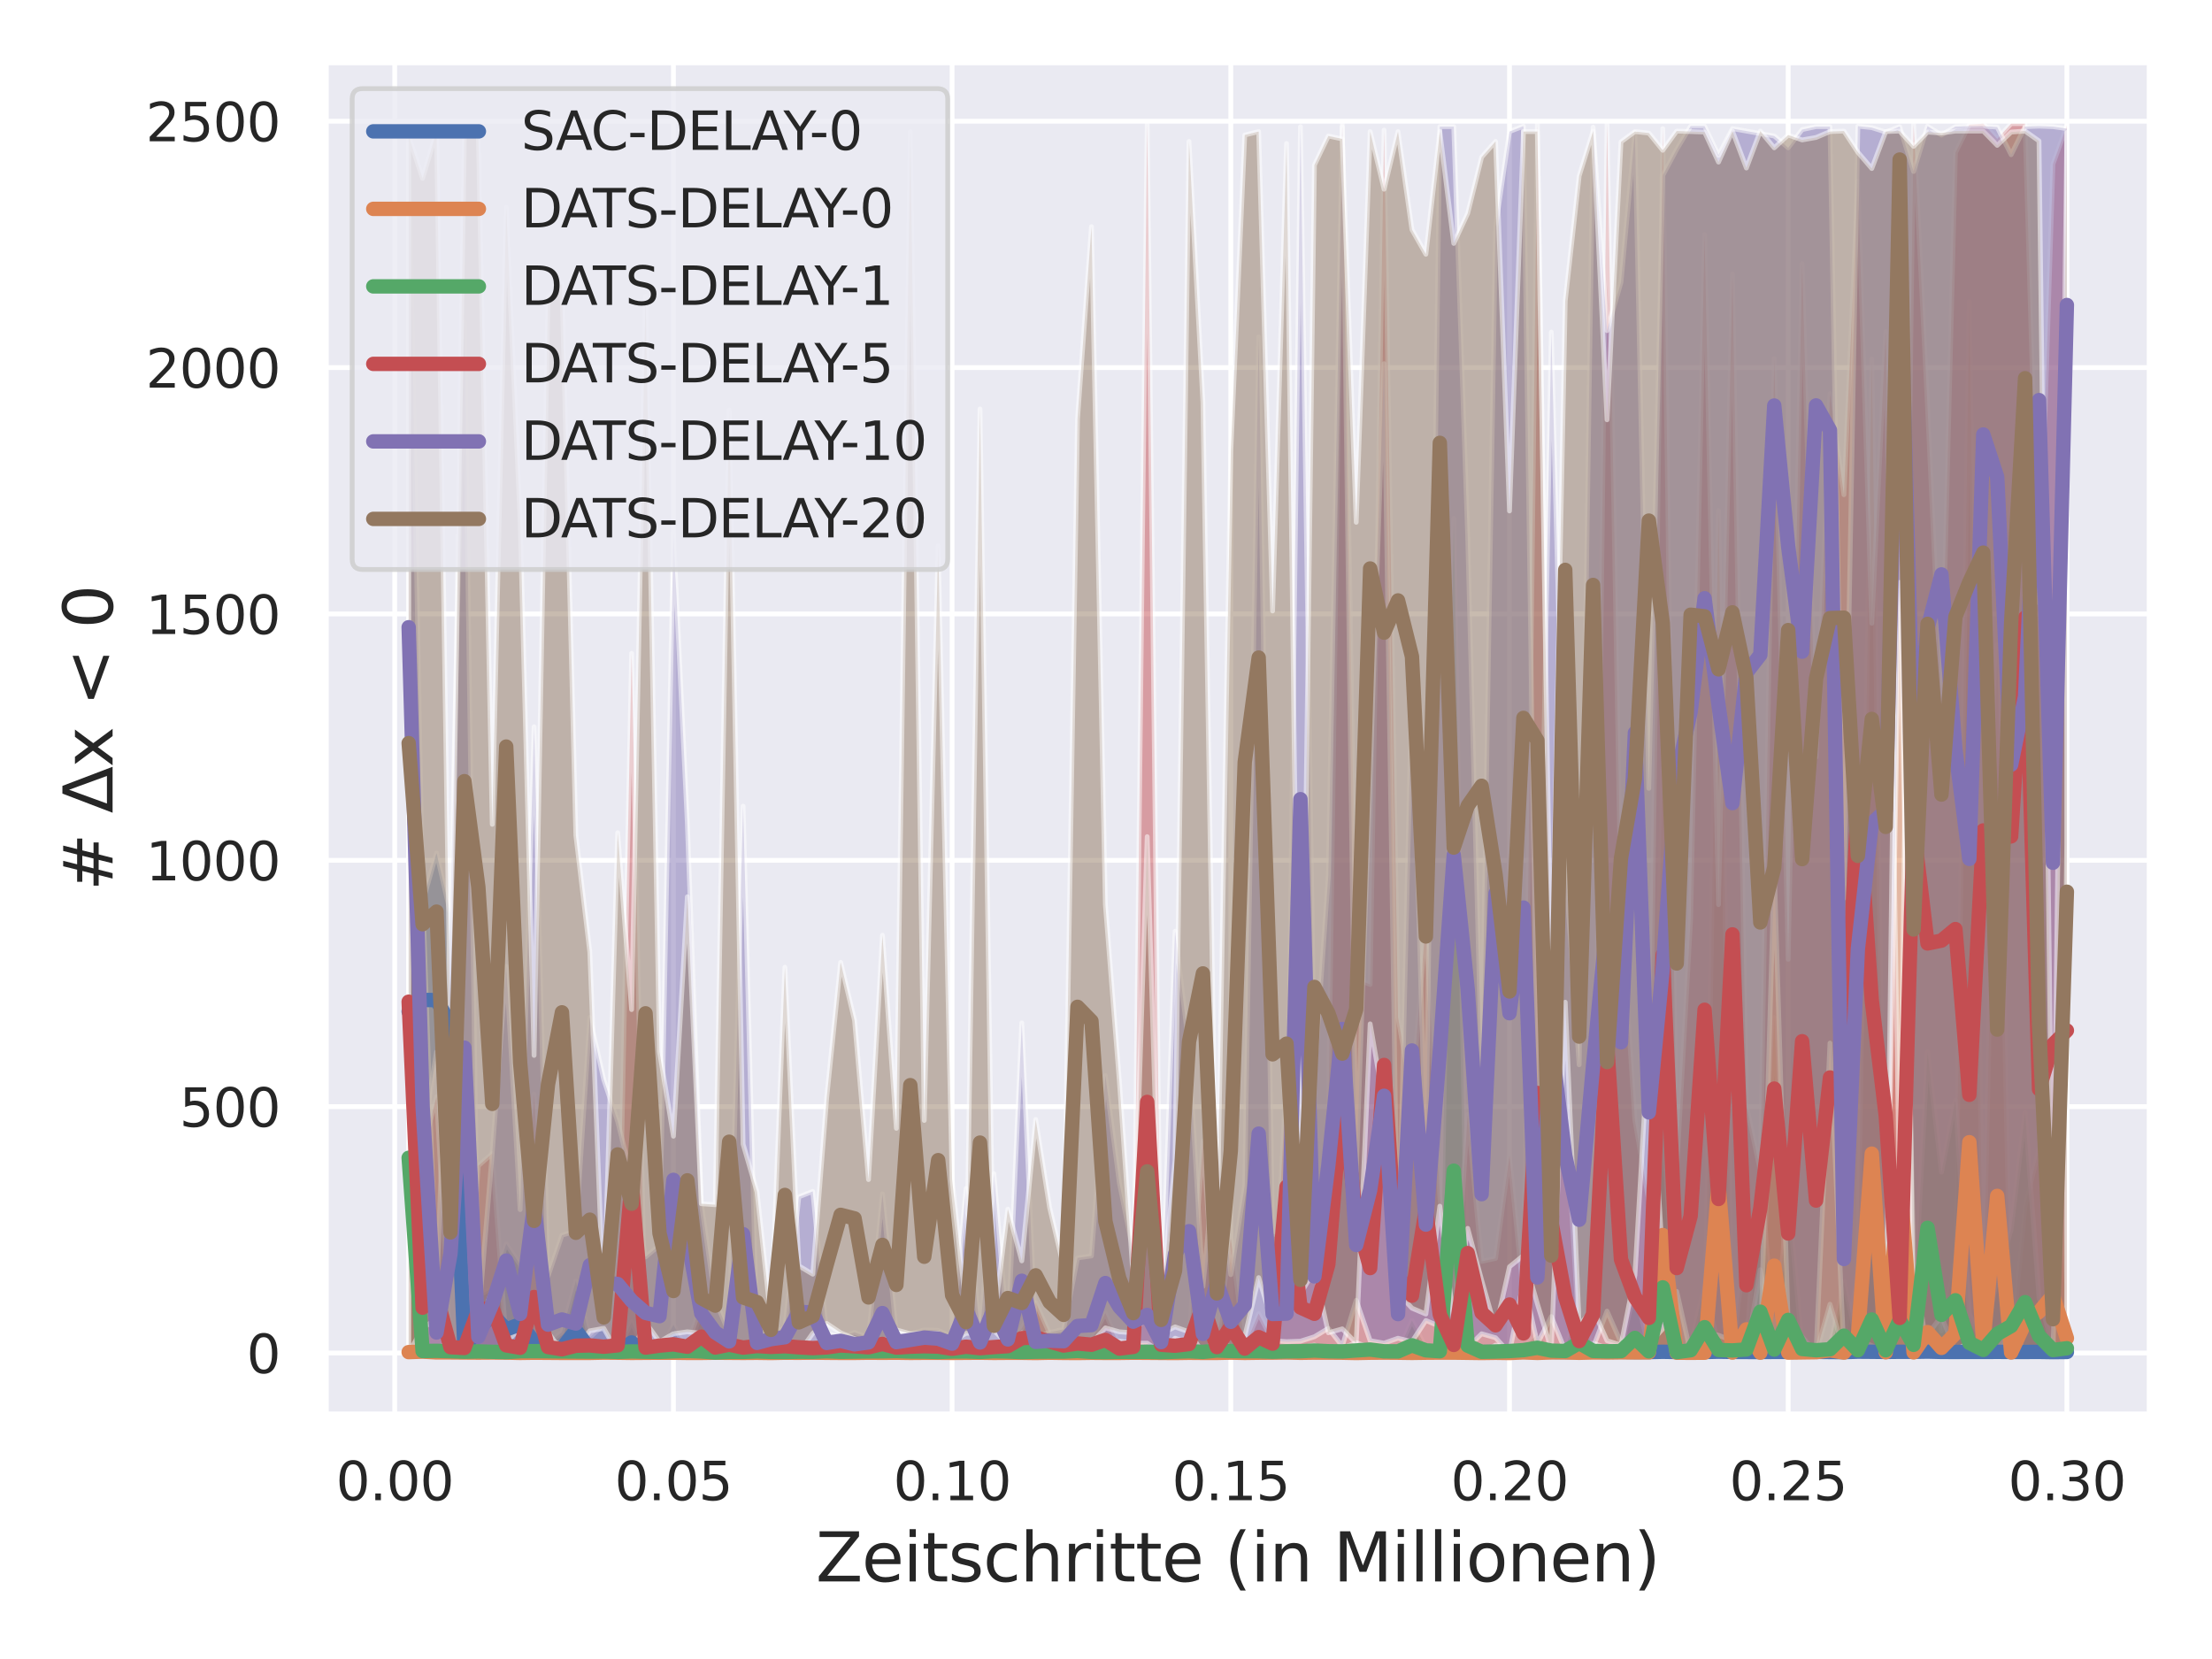 <?xml version="1.0" encoding="utf-8" standalone="no"?>
<!DOCTYPE svg PUBLIC "-//W3C//DTD SVG 1.1//EN"
  "http://www.w3.org/Graphics/SVG/1.1/DTD/svg11.dtd">
<svg xmlns:xlink="http://www.w3.org/1999/xlink" width="460.8pt" height="345.6pt" viewBox="0 0 460.8 345.6" xmlns="http://www.w3.org/2000/svg" version="1.1">
 <defs>
  <style type="text/css">*{stroke-linejoin: round; stroke-linecap: butt}</style>
 </defs>
 <g id="figure_1">
  <g id="patch_1">
   <path d="M 0 345.6 
L 460.8 345.6 
L 460.8 0 
L 0 0 
z
" style="fill: #ffffff"/>
  </g>
  <g id="axes_1">
   <g id="patch_2">
    <path d="M 67.86 294.66 
L 447.84 294.66 
L 447.84 12.96 
L 67.86 12.96 
z
" style="fill: #eaeaf2"/>
   </g>
   <g id="matplotlib.axis_1">
    <g id="xtick_1">
     <g id="line2d_1">
      <path d="M 82.229 294.66 
L 82.229 12.96 
" clip-path="url(#p318d580295)" style="fill: none; stroke: #ffffff; stroke-linecap: round"/>
     </g>
     <g id="text_1">
      <!-- 0.00 -->
      <g style="fill: #262626" transform="translate(69.983 312.518)scale(0.11 -0.11)">
       <defs>
        <path id="DejaVuSans-30" d="M 2034 4250 
Q 1547 4250 1301 3770 
Q 1056 3291 1056 2328 
Q 1056 1369 1301 889 
Q 1547 409 2034 409 
Q 2525 409 2770 889 
Q 3016 1369 3016 2328 
Q 3016 3291 2770 3770 
Q 2525 4250 2034 4250 
z
M 2034 4750 
Q 2819 4750 3233 4129 
Q 3647 3509 3647 2328 
Q 3647 1150 3233 529 
Q 2819 -91 2034 -91 
Q 1250 -91 836 529 
Q 422 1150 422 2328 
Q 422 3509 836 4129 
Q 1250 4750 2034 4750 
z
" transform="scale(0.016)"/>
        <path id="DejaVuSans-2e" d="M 684 794 
L 1344 794 
L 1344 0 
L 684 0 
L 684 794 
z
" transform="scale(0.016)"/>
       </defs>
       <use xlink:href="#DejaVuSans-30"/>
       <use xlink:href="#DejaVuSans-2e" x="63.623"/>
       <use xlink:href="#DejaVuSans-30" x="95.41"/>
       <use xlink:href="#DejaVuSans-30" x="159.033"/>
      </g>
     </g>
    </g>
    <g id="xtick_2">
     <g id="line2d_2">
      <path d="M 140.286 294.66 
L 140.286 12.96 
" clip-path="url(#p318d580295)" style="fill: none; stroke: #ffffff; stroke-linecap: round"/>
     </g>
     <g id="text_2">
      <!-- 0.05 -->
      <g style="fill: #262626" transform="translate(128.039 312.518)scale(0.11 -0.11)">
       <defs>
        <path id="DejaVuSans-35" d="M 691 4666 
L 3169 4666 
L 3169 4134 
L 1269 4134 
L 1269 2991 
Q 1406 3038 1543 3061 
Q 1681 3084 1819 3084 
Q 2600 3084 3056 2656 
Q 3513 2228 3513 1497 
Q 3513 744 3044 326 
Q 2575 -91 1722 -91 
Q 1428 -91 1123 -41 
Q 819 9 494 109 
L 494 744 
Q 775 591 1075 516 
Q 1375 441 1709 441 
Q 2250 441 2565 725 
Q 2881 1009 2881 1497 
Q 2881 1984 2565 2268 
Q 2250 2553 1709 2553 
Q 1456 2553 1204 2497 
Q 953 2441 691 2322 
L 691 4666 
z
" transform="scale(0.016)"/>
       </defs>
       <use xlink:href="#DejaVuSans-30"/>
       <use xlink:href="#DejaVuSans-2e" x="63.623"/>
       <use xlink:href="#DejaVuSans-30" x="95.41"/>
       <use xlink:href="#DejaVuSans-35" x="159.033"/>
      </g>
     </g>
    </g>
    <g id="xtick_3">
     <g id="line2d_3">
      <path d="M 198.342 294.66 
L 198.342 12.96 
" clip-path="url(#p318d580295)" style="fill: none; stroke: #ffffff; stroke-linecap: round"/>
     </g>
     <g id="text_3">
      <!-- 0.10 -->
      <g style="fill: #262626" transform="translate(186.096 312.518)scale(0.11 -0.11)">
       <defs>
        <path id="DejaVuSans-31" d="M 794 531 
L 1825 531 
L 1825 4091 
L 703 3866 
L 703 4441 
L 1819 4666 
L 2450 4666 
L 2450 531 
L 3481 531 
L 3481 0 
L 794 0 
L 794 531 
z
" transform="scale(0.016)"/>
       </defs>
       <use xlink:href="#DejaVuSans-30"/>
       <use xlink:href="#DejaVuSans-2e" x="63.623"/>
       <use xlink:href="#DejaVuSans-31" x="95.41"/>
       <use xlink:href="#DejaVuSans-30" x="159.033"/>
      </g>
     </g>
    </g>
    <g id="xtick_4">
     <g id="line2d_4">
      <path d="M 256.399 294.66 
L 256.399 12.96 
" clip-path="url(#p318d580295)" style="fill: none; stroke: #ffffff; stroke-linecap: round"/>
     </g>
     <g id="text_4">
      <!-- 0.15 -->
      <g style="fill: #262626" transform="translate(244.152 312.518)scale(0.11 -0.11)">
       <use xlink:href="#DejaVuSans-30"/>
       <use xlink:href="#DejaVuSans-2e" x="63.623"/>
       <use xlink:href="#DejaVuSans-31" x="95.41"/>
       <use xlink:href="#DejaVuSans-35" x="159.033"/>
      </g>
     </g>
    </g>
    <g id="xtick_5">
     <g id="line2d_5">
      <path d="M 314.455 294.66 
L 314.455 12.96 
" clip-path="url(#p318d580295)" style="fill: none; stroke: #ffffff; stroke-linecap: round"/>
     </g>
     <g id="text_5">
      <!-- 0.20 -->
      <g style="fill: #262626" transform="translate(302.209 312.518)scale(0.11 -0.11)">
       <defs>
        <path id="DejaVuSans-32" d="M 1228 531 
L 3431 531 
L 3431 0 
L 469 0 
L 469 531 
Q 828 903 1448 1529 
Q 2069 2156 2228 2338 
Q 2531 2678 2651 2914 
Q 2772 3150 2772 3378 
Q 2772 3750 2511 3984 
Q 2250 4219 1831 4219 
Q 1534 4219 1204 4116 
Q 875 4013 500 3803 
L 500 4441 
Q 881 4594 1212 4672 
Q 1544 4750 1819 4750 
Q 2544 4750 2975 4387 
Q 3406 4025 3406 3419 
Q 3406 3131 3298 2873 
Q 3191 2616 2906 2266 
Q 2828 2175 2409 1742 
Q 1991 1309 1228 531 
z
" transform="scale(0.016)"/>
       </defs>
       <use xlink:href="#DejaVuSans-30"/>
       <use xlink:href="#DejaVuSans-2e" x="63.623"/>
       <use xlink:href="#DejaVuSans-32" x="95.41"/>
       <use xlink:href="#DejaVuSans-30" x="159.033"/>
      </g>
     </g>
    </g>
    <g id="xtick_6">
     <g id="line2d_6">
      <path d="M 372.512 294.66 
L 372.512 12.96 
" clip-path="url(#p318d580295)" style="fill: none; stroke: #ffffff; stroke-linecap: round"/>
     </g>
     <g id="text_6">
      <!-- 0.25 -->
      <g style="fill: #262626" transform="translate(360.266 312.518)scale(0.11 -0.11)">
       <use xlink:href="#DejaVuSans-30"/>
       <use xlink:href="#DejaVuSans-2e" x="63.623"/>
       <use xlink:href="#DejaVuSans-32" x="95.41"/>
       <use xlink:href="#DejaVuSans-35" x="159.033"/>
      </g>
     </g>
    </g>
    <g id="xtick_7">
     <g id="line2d_7">
      <path d="M 430.568 294.66 
L 430.568 12.96 
" clip-path="url(#p318d580295)" style="fill: none; stroke: #ffffff; stroke-linecap: round"/>
     </g>
     <g id="text_7">
      <!-- 0.30 -->
      <g style="fill: #262626" transform="translate(418.322 312.518)scale(0.11 -0.11)">
       <defs>
        <path id="DejaVuSans-33" d="M 2597 2516 
Q 3050 2419 3304 2112 
Q 3559 1806 3559 1356 
Q 3559 666 3084 287 
Q 2609 -91 1734 -91 
Q 1441 -91 1130 -33 
Q 819 25 488 141 
L 488 750 
Q 750 597 1062 519 
Q 1375 441 1716 441 
Q 2309 441 2620 675 
Q 2931 909 2931 1356 
Q 2931 1769 2642 2001 
Q 2353 2234 1838 2234 
L 1294 2234 
L 1294 2753 
L 1863 2753 
Q 2328 2753 2575 2939 
Q 2822 3125 2822 3475 
Q 2822 3834 2567 4026 
Q 2313 4219 1838 4219 
Q 1578 4219 1281 4162 
Q 984 4106 628 3988 
L 628 4550 
Q 988 4650 1302 4700 
Q 1616 4750 1894 4750 
Q 2613 4750 3031 4423 
Q 3450 4097 3450 3541 
Q 3450 3153 3228 2886 
Q 3006 2619 2597 2516 
z
" transform="scale(0.016)"/>
       </defs>
       <use xlink:href="#DejaVuSans-30"/>
       <use xlink:href="#DejaVuSans-2e" x="63.623"/>
       <use xlink:href="#DejaVuSans-33" x="95.41"/>
       <use xlink:href="#DejaVuSans-30" x="159.033"/>
      </g>
     </g>
    </g>
    <g id="text_8">
     <!-- Zeitschritte (in Millionen) -->
     <g style="fill: #262626" transform="translate(169.935 329.444)scale(0.14 -0.14)">
      <defs>
       <path id="DejaVuSans-5a" d="M 359 4666 
L 4025 4666 
L 4025 4184 
L 1075 531 
L 4097 531 
L 4097 0 
L 288 0 
L 288 481 
L 3238 4134 
L 359 4134 
L 359 4666 
z
" transform="scale(0.016)"/>
       <path id="DejaVuSans-65" d="M 3597 1894 
L 3597 1613 
L 953 1613 
Q 991 1019 1311 708 
Q 1631 397 2203 397 
Q 2534 397 2845 478 
Q 3156 559 3463 722 
L 3463 178 
Q 3153 47 2828 -22 
Q 2503 -91 2169 -91 
Q 1331 -91 842 396 
Q 353 884 353 1716 
Q 353 2575 817 3079 
Q 1281 3584 2069 3584 
Q 2775 3584 3186 3129 
Q 3597 2675 3597 1894 
z
M 3022 2063 
Q 3016 2534 2758 2815 
Q 2500 3097 2075 3097 
Q 1594 3097 1305 2825 
Q 1016 2553 972 2059 
L 3022 2063 
z
" transform="scale(0.016)"/>
       <path id="DejaVuSans-69" d="M 603 3500 
L 1178 3500 
L 1178 0 
L 603 0 
L 603 3500 
z
M 603 4863 
L 1178 4863 
L 1178 4134 
L 603 4134 
L 603 4863 
z
" transform="scale(0.016)"/>
       <path id="DejaVuSans-74" d="M 1172 4494 
L 1172 3500 
L 2356 3500 
L 2356 3053 
L 1172 3053 
L 1172 1153 
Q 1172 725 1289 603 
Q 1406 481 1766 481 
L 2356 481 
L 2356 0 
L 1766 0 
Q 1100 0 847 248 
Q 594 497 594 1153 
L 594 3053 
L 172 3053 
L 172 3500 
L 594 3500 
L 594 4494 
L 1172 4494 
z
" transform="scale(0.016)"/>
       <path id="DejaVuSans-73" d="M 2834 3397 
L 2834 2853 
Q 2591 2978 2328 3040 
Q 2066 3103 1784 3103 
Q 1356 3103 1142 2972 
Q 928 2841 928 2578 
Q 928 2378 1081 2264 
Q 1234 2150 1697 2047 
L 1894 2003 
Q 2506 1872 2764 1633 
Q 3022 1394 3022 966 
Q 3022 478 2636 193 
Q 2250 -91 1575 -91 
Q 1294 -91 989 -36 
Q 684 19 347 128 
L 347 722 
Q 666 556 975 473 
Q 1284 391 1588 391 
Q 1994 391 2212 530 
Q 2431 669 2431 922 
Q 2431 1156 2273 1281 
Q 2116 1406 1581 1522 
L 1381 1569 
Q 847 1681 609 1914 
Q 372 2147 372 2553 
Q 372 3047 722 3315 
Q 1072 3584 1716 3584 
Q 2034 3584 2315 3537 
Q 2597 3491 2834 3397 
z
" transform="scale(0.016)"/>
       <path id="DejaVuSans-63" d="M 3122 3366 
L 3122 2828 
Q 2878 2963 2633 3030 
Q 2388 3097 2138 3097 
Q 1578 3097 1268 2742 
Q 959 2388 959 1747 
Q 959 1106 1268 751 
Q 1578 397 2138 397 
Q 2388 397 2633 464 
Q 2878 531 3122 666 
L 3122 134 
Q 2881 22 2623 -34 
Q 2366 -91 2075 -91 
Q 1284 -91 818 406 
Q 353 903 353 1747 
Q 353 2603 823 3093 
Q 1294 3584 2113 3584 
Q 2378 3584 2631 3529 
Q 2884 3475 3122 3366 
z
" transform="scale(0.016)"/>
       <path id="DejaVuSans-68" d="M 3513 2113 
L 3513 0 
L 2938 0 
L 2938 2094 
Q 2938 2591 2744 2837 
Q 2550 3084 2163 3084 
Q 1697 3084 1428 2787 
Q 1159 2491 1159 1978 
L 1159 0 
L 581 0 
L 581 4863 
L 1159 4863 
L 1159 2956 
Q 1366 3272 1645 3428 
Q 1925 3584 2291 3584 
Q 2894 3584 3203 3211 
Q 3513 2838 3513 2113 
z
" transform="scale(0.016)"/>
       <path id="DejaVuSans-72" d="M 2631 2963 
Q 2534 3019 2420 3045 
Q 2306 3072 2169 3072 
Q 1681 3072 1420 2755 
Q 1159 2438 1159 1844 
L 1159 0 
L 581 0 
L 581 3500 
L 1159 3500 
L 1159 2956 
Q 1341 3275 1631 3429 
Q 1922 3584 2338 3584 
Q 2397 3584 2469 3576 
Q 2541 3569 2628 3553 
L 2631 2963 
z
" transform="scale(0.016)"/>
       <path id="DejaVuSans-20" transform="scale(0.016)"/>
       <path id="DejaVuSans-28" d="M 1984 4856 
Q 1566 4138 1362 3434 
Q 1159 2731 1159 2009 
Q 1159 1288 1364 580 
Q 1569 -128 1984 -844 
L 1484 -844 
Q 1016 -109 783 600 
Q 550 1309 550 2009 
Q 550 2706 781 3412 
Q 1013 4119 1484 4856 
L 1984 4856 
z
" transform="scale(0.016)"/>
       <path id="DejaVuSans-6e" d="M 3513 2113 
L 3513 0 
L 2938 0 
L 2938 2094 
Q 2938 2591 2744 2837 
Q 2550 3084 2163 3084 
Q 1697 3084 1428 2787 
Q 1159 2491 1159 1978 
L 1159 0 
L 581 0 
L 581 3500 
L 1159 3500 
L 1159 2956 
Q 1366 3272 1645 3428 
Q 1925 3584 2291 3584 
Q 2894 3584 3203 3211 
Q 3513 2838 3513 2113 
z
" transform="scale(0.016)"/>
       <path id="DejaVuSans-4d" d="M 628 4666 
L 1569 4666 
L 2759 1491 
L 3956 4666 
L 4897 4666 
L 4897 0 
L 4281 0 
L 4281 4097 
L 3078 897 
L 2444 897 
L 1241 4097 
L 1241 0 
L 628 0 
L 628 4666 
z
" transform="scale(0.016)"/>
       <path id="DejaVuSans-6c" d="M 603 4863 
L 1178 4863 
L 1178 0 
L 603 0 
L 603 4863 
z
" transform="scale(0.016)"/>
       <path id="DejaVuSans-6f" d="M 1959 3097 
Q 1497 3097 1228 2736 
Q 959 2375 959 1747 
Q 959 1119 1226 758 
Q 1494 397 1959 397 
Q 2419 397 2687 759 
Q 2956 1122 2956 1747 
Q 2956 2369 2687 2733 
Q 2419 3097 1959 3097 
z
M 1959 3584 
Q 2709 3584 3137 3096 
Q 3566 2609 3566 1747 
Q 3566 888 3137 398 
Q 2709 -91 1959 -91 
Q 1206 -91 779 398 
Q 353 888 353 1747 
Q 353 2609 779 3096 
Q 1206 3584 1959 3584 
z
" transform="scale(0.016)"/>
       <path id="DejaVuSans-29" d="M 513 4856 
L 1013 4856 
Q 1481 4119 1714 3412 
Q 1947 2706 1947 2009 
Q 1947 1309 1714 600 
Q 1481 -109 1013 -844 
L 513 -844 
Q 928 -128 1133 580 
Q 1338 1288 1338 2009 
Q 1338 2731 1133 3434 
Q 928 4138 513 4856 
z
" transform="scale(0.016)"/>
      </defs>
      <use xlink:href="#DejaVuSans-5a"/>
      <use xlink:href="#DejaVuSans-65" x="68.506"/>
      <use xlink:href="#DejaVuSans-69" x="130.029"/>
      <use xlink:href="#DejaVuSans-74" x="157.812"/>
      <use xlink:href="#DejaVuSans-73" x="197.021"/>
      <use xlink:href="#DejaVuSans-63" x="249.121"/>
      <use xlink:href="#DejaVuSans-68" x="304.102"/>
      <use xlink:href="#DejaVuSans-72" x="367.48"/>
      <use xlink:href="#DejaVuSans-69" x="408.594"/>
      <use xlink:href="#DejaVuSans-74" x="436.377"/>
      <use xlink:href="#DejaVuSans-74" x="475.586"/>
      <use xlink:href="#DejaVuSans-65" x="514.795"/>
      <use xlink:href="#DejaVuSans-20" x="576.318"/>
      <use xlink:href="#DejaVuSans-28" x="608.105"/>
      <use xlink:href="#DejaVuSans-69" x="647.119"/>
      <use xlink:href="#DejaVuSans-6e" x="674.902"/>
      <use xlink:href="#DejaVuSans-20" x="738.281"/>
      <use xlink:href="#DejaVuSans-4d" x="770.068"/>
      <use xlink:href="#DejaVuSans-69" x="856.348"/>
      <use xlink:href="#DejaVuSans-6c" x="884.131"/>
      <use xlink:href="#DejaVuSans-6c" x="911.914"/>
      <use xlink:href="#DejaVuSans-69" x="939.697"/>
      <use xlink:href="#DejaVuSans-6f" x="967.48"/>
      <use xlink:href="#DejaVuSans-6e" x="1028.662"/>
      <use xlink:href="#DejaVuSans-65" x="1092.041"/>
      <use xlink:href="#DejaVuSans-6e" x="1153.564"/>
      <use xlink:href="#DejaVuSans-29" x="1216.943"/>
     </g>
    </g>
   </g>
   <g id="matplotlib.axis_2">
    <g id="ytick_1">
     <g id="line2d_8">
      <path d="M 67.86 281.855 
L 447.84 281.855 
" clip-path="url(#p318d580295)" style="fill: none; stroke: #ffffff; stroke-linecap: round"/>
     </g>
     <g id="text_9">
      <!-- 0 -->
      <g style="fill: #262626" transform="translate(51.361 286.035)scale(0.11 -0.11)">
       <use xlink:href="#DejaVuSans-30"/>
      </g>
     </g>
    </g>
    <g id="ytick_2">
     <g id="line2d_9">
      <path d="M 67.86 230.535 
L 447.84 230.535 
" clip-path="url(#p318d580295)" style="fill: none; stroke: #ffffff; stroke-linecap: round"/>
     </g>
     <g id="text_10">
      <!-- 500 -->
      <g style="fill: #262626" transform="translate(37.364 234.714)scale(0.11 -0.11)">
       <use xlink:href="#DejaVuSans-35"/>
       <use xlink:href="#DejaVuSans-30" x="63.623"/>
       <use xlink:href="#DejaVuSans-30" x="127.246"/>
      </g>
     </g>
    </g>
    <g id="ytick_3">
     <g id="line2d_10">
      <path d="M 67.86 179.214 
L 447.84 179.214 
" clip-path="url(#p318d580295)" style="fill: none; stroke: #ffffff; stroke-linecap: round"/>
     </g>
     <g id="text_11">
      <!-- 1000 -->
      <g style="fill: #262626" transform="translate(30.365 183.393)scale(0.11 -0.11)">
       <use xlink:href="#DejaVuSans-31"/>
       <use xlink:href="#DejaVuSans-30" x="63.623"/>
       <use xlink:href="#DejaVuSans-30" x="127.246"/>
       <use xlink:href="#DejaVuSans-30" x="190.869"/>
      </g>
     </g>
    </g>
    <g id="ytick_4">
     <g id="line2d_11">
      <path d="M 67.86 127.893 
L 447.84 127.893 
" clip-path="url(#p318d580295)" style="fill: none; stroke: #ffffff; stroke-linecap: round"/>
     </g>
     <g id="text_12">
      <!-- 1500 -->
      <g style="fill: #262626" transform="translate(30.365 132.072)scale(0.11 -0.11)">
       <use xlink:href="#DejaVuSans-31"/>
       <use xlink:href="#DejaVuSans-35" x="63.623"/>
       <use xlink:href="#DejaVuSans-30" x="127.246"/>
       <use xlink:href="#DejaVuSans-30" x="190.869"/>
      </g>
     </g>
    </g>
    <g id="ytick_5">
     <g id="line2d_12">
      <path d="M 67.86 76.572 
L 447.84 76.572 
" clip-path="url(#p318d580295)" style="fill: none; stroke: #ffffff; stroke-linecap: round"/>
     </g>
     <g id="text_13">
      <!-- 2000 -->
      <g style="fill: #262626" transform="translate(30.365 80.751)scale(0.11 -0.11)">
       <use xlink:href="#DejaVuSans-32"/>
       <use xlink:href="#DejaVuSans-30" x="63.623"/>
       <use xlink:href="#DejaVuSans-30" x="127.246"/>
       <use xlink:href="#DejaVuSans-30" x="190.869"/>
      </g>
     </g>
    </g>
    <g id="ytick_6">
     <g id="line2d_13">
      <path d="M 67.86 25.251 
L 447.84 25.251 
" clip-path="url(#p318d580295)" style="fill: none; stroke: #ffffff; stroke-linecap: round"/>
     </g>
     <g id="text_14">
      <!-- 2500 -->
      <g style="fill: #262626" transform="translate(30.365 29.43)scale(0.11 -0.11)">
       <use xlink:href="#DejaVuSans-32"/>
       <use xlink:href="#DejaVuSans-35" x="63.623"/>
       <use xlink:href="#DejaVuSans-30" x="127.246"/>
       <use xlink:href="#DejaVuSans-30" x="190.869"/>
      </g>
     </g>
    </g>
    <g id="text_15">
     <!-- # Δx &lt; 0 -->
     <g style="fill: #262626" transform="translate(23.453 185.601)rotate(-90)scale(0.14 -0.14)">
      <defs>
       <path id="DejaVuSans-23" d="M 3272 2816 
L 2363 2816 
L 2100 1772 
L 3016 1772 
L 3272 2816 
z
M 2803 4594 
L 2478 3297 
L 3391 3297 
L 3719 4594 
L 4219 4594 
L 3897 3297 
L 4872 3297 
L 4872 2816 
L 3775 2816 
L 3519 1772 
L 4513 1772 
L 4513 1294 
L 3397 1294 
L 3072 0 
L 2572 0 
L 2894 1294 
L 1978 1294 
L 1656 0 
L 1153 0 
L 1478 1294 
L 494 1294 
L 494 1772 
L 1594 1772 
L 1856 2816 
L 850 2816 
L 850 3297 
L 1978 3297 
L 2297 4594 
L 2803 4594 
z
" transform="scale(0.016)"/>
       <path id="DejaVuSans-394" d="M 2188 4044 
L 906 525 
L 3472 525 
L 2188 4044 
z
M 50 0 
L 1831 4666 
L 2547 4666 
L 4325 0 
L 50 0 
z
" transform="scale(0.016)"/>
       <path id="DejaVuSans-78" d="M 3513 3500 
L 2247 1797 
L 3578 0 
L 2900 0 
L 1881 1375 
L 863 0 
L 184 0 
L 1544 1831 
L 300 3500 
L 978 3500 
L 1906 2253 
L 2834 3500 
L 3513 3500 
z
" transform="scale(0.016)"/>
       <path id="DejaVuSans-3c" d="M 4684 3150 
L 1459 2003 
L 4684 863 
L 4684 294 
L 678 1747 
L 678 2266 
L 4684 3719 
L 4684 3150 
z
" transform="scale(0.016)"/>
      </defs>
      <use xlink:href="#DejaVuSans-23"/>
      <use xlink:href="#DejaVuSans-20" x="83.789"/>
      <use xlink:href="#DejaVuSans-394" x="115.576"/>
      <use xlink:href="#DejaVuSans-78" x="183.984"/>
      <use xlink:href="#DejaVuSans-20" x="243.164"/>
      <use xlink:href="#DejaVuSans-3c" x="274.951"/>
      <use xlink:href="#DejaVuSans-20" x="358.74"/>
      <use xlink:href="#DejaVuSans-30" x="390.527"/>
     </g>
    </g>
   </g>
   <g id="PolyCollection_1">
    <defs>
     <path id="m35f7d7bdc8" d="M 85.132 -123.379 
L 85.132 -146.104 
L 88.035 -157.682 
L 90.937 -167.905 
L 93.84 -155.301 
L 96.743 -69.513 
L 99.646 -75.672 
L 102.549 -77.252 
L 105.452 -86.469 
L 108.354 -82.179 
L 111.257 -68.343 
L 114.16 -65.797 
L 117.063 -68.076 
L 119.966 -78.771 
L 122.869 -66.988 
L 125.771 -69.657 
L 128.674 -64.052 
L 131.577 -70.19 
L 134.48 -63.95 
L 137.383 -64.073 
L 140.286 -69.636 
L 143.188 -64.094 
L 146.091 -72.141 
L 148.994 -65.531 
L 151.897 -63.95 
L 154.8 -63.97 
L 157.702 -63.95 
L 160.605 -63.97 
L 163.508 -63.929 
L 166.411 -63.97 
L 169.314 -63.909 
L 172.217 -63.991 
L 175.119 -63.991 
L 178.022 -63.97 
L 180.925 -63.991 
L 183.828 -63.97 
L 186.731 -63.97 
L 189.634 -63.97 
L 192.536 -64.073 
L 195.439 -63.97 
L 198.342 -63.929 
L 201.245 -64.052 
L 204.148 -64.011 
L 207.051 -63.97 
L 209.953 -64.032 
L 212.856 -63.991 
L 215.759 -64.011 
L 218.662 -64.052 
L 221.565 -63.95 
L 224.467 -64.011 
L 227.37 -64.011 
L 230.273 -63.97 
L 233.176 -63.97 
L 236.079 -64.011 
L 238.982 -63.991 
L 241.884 -64.011 
L 244.787 -64.011 
L 247.69 -64.011 
L 250.593 -63.991 
L 253.496 -64.032 
L 256.399 -63.991 
L 259.301 -63.991 
L 262.204 -63.97 
L 265.107 -63.991 
L 268.01 -63.991 
L 270.913 -64.011 
L 273.816 -64.032 
L 276.718 -63.991 
L 279.621 -64.032 
L 282.524 -63.991 
L 285.427 -64.011 
L 288.33 -64.011 
L 291.233 -64.032 
L 294.135 -63.991 
L 297.038 -64.032 
L 299.941 -64.094 
L 302.844 -63.97 
L 305.747 -63.991 
L 308.649 -63.991 
L 311.552 -64.011 
L 314.455 -64.032 
L 317.358 -64.032 
L 320.261 -64.032 
L 323.164 -64.032 
L 326.066 -64.011 
L 328.969 -64.052 
L 331.872 -64.011 
L 334.775 -64.094 
L 337.678 -64.011 
L 340.581 -63.95 
L 343.483 -63.991 
L 346.386 -64.094 
L 349.289 -64.052 
L 352.192 -64.032 
L 355.095 -63.991 
L 357.998 -64.114 
L 360.9 -64.011 
L 363.803 -64.011 
L 366.706 -63.991 
L 369.609 -63.991 
L 372.512 -64.052 
L 375.414 -64.032 
L 378.317 -64.052 
L 381.22 -63.991 
L 384.123 -63.929 
L 387.026 -64.073 
L 389.929 -64.052 
L 392.831 -64.011 
L 395.734 -64.032 
L 398.637 -64.073 
L 401.54 -64.073 
L 404.443 -64.052 
L 407.346 -64.032 
L 410.248 -63.991 
L 413.151 -64.011 
L 416.054 -64.073 
L 418.957 -64.032 
L 421.86 -63.991 
L 424.763 -64.032 
L 427.665 -63.97 
L 430.568 -64.011 
L 430.568 -63.888 
L 430.568 -63.888 
L 427.665 -63.888 
L 424.763 -63.929 
L 421.86 -63.929 
L 418.957 -63.909 
L 416.054 -63.909 
L 413.151 -63.929 
L 410.248 -63.929 
L 407.346 -63.909 
L 404.443 -63.929 
L 401.54 -63.97 
L 398.637 -63.929 
L 395.734 -63.97 
L 392.831 -63.909 
L 389.929 -63.929 
L 387.026 -63.97 
L 384.123 -63.909 
L 381.22 -63.868 
L 378.317 -63.888 
L 375.414 -63.929 
L 372.512 -63.909 
L 369.609 -63.95 
L 366.706 -63.888 
L 363.803 -63.929 
L 360.9 -63.929 
L 357.998 -63.888 
L 355.095 -63.909 
L 352.192 -63.929 
L 349.289 -63.909 
L 346.386 -63.95 
L 343.483 -63.868 
L 340.581 -63.868 
L 337.678 -63.909 
L 334.775 -63.909 
L 331.872 -63.929 
L 328.969 -63.909 
L 326.066 -63.888 
L 323.164 -63.929 
L 320.261 -63.991 
L 317.358 -63.929 
L 314.455 -63.95 
L 311.552 -63.888 
L 308.649 -63.929 
L 305.747 -63.909 
L 302.844 -63.929 
L 299.941 -63.95 
L 297.038 -63.97 
L 294.135 -63.888 
L 291.233 -63.888 
L 288.33 -63.95 
L 285.427 -63.929 
L 282.524 -63.888 
L 279.621 -63.909 
L 276.718 -63.929 
L 273.816 -63.95 
L 270.913 -63.888 
L 268.01 -63.909 
L 265.107 -63.888 
L 262.204 -63.868 
L 259.301 -63.95 
L 256.399 -63.888 
L 253.496 -63.868 
L 250.593 -63.888 
L 247.69 -63.929 
L 244.787 -63.888 
L 241.884 -63.888 
L 238.982 -63.95 
L 236.079 -63.868 
L 233.176 -63.929 
L 230.273 -63.888 
L 227.37 -63.888 
L 224.467 -63.847 
L 221.565 -63.909 
L 218.662 -63.868 
L 215.759 -63.909 
L 212.856 -63.847 
L 209.953 -63.888 
L 207.051 -63.909 
L 204.148 -63.888 
L 201.245 -63.868 
L 198.342 -63.868 
L 195.439 -63.888 
L 192.536 -63.888 
L 189.634 -63.868 
L 186.731 -63.847 
L 183.828 -63.827 
L 180.925 -63.868 
L 178.022 -63.888 
L 175.119 -63.888 
L 172.217 -63.888 
L 169.314 -63.909 
L 166.411 -63.868 
L 163.508 -63.868 
L 160.605 -63.868 
L 157.702 -63.909 
L 154.8 -63.888 
L 151.897 -63.806 
L 148.994 -63.847 
L 146.091 -63.868 
L 143.188 -63.827 
L 140.286 -63.827 
L 137.383 -63.786 
L 134.48 -63.806 
L 131.577 -63.929 
L 128.674 -63.847 
L 125.771 -63.745 
L 122.869 -63.827 
L 119.966 -63.806 
L 117.063 -63.765 
L 114.16 -63.745 
L 111.257 -63.806 
L 108.354 -63.786 
L 105.452 -63.745 
L 102.549 -63.765 
L 99.646 -63.745 
L 96.743 -63.745 
L 93.84 -114.285 
L 90.937 -126.459 
L 88.035 -108.045 
L 85.132 -123.379 
z
" style="stroke: #ffffff; stroke-opacity: 0.5"/>
    </defs>
    <g clip-path="url(#p318d580295)">
     <use xlink:href="#m35f7d7bdc8" x="0" y="345.6" style="fill: #4c72b0; fill-opacity: 0.5; stroke: #ffffff; stroke-opacity: 0.5"/>
    </g>
   </g>
   <g id="PolyCollection_2">
    <defs>
     <path id="m1b4ae09835" d="M 85.132 -63.847 
L 85.132 -63.95 
L 88.035 -64.052 
L 90.937 -64.052 
L 93.84 -63.95 
L 96.743 -63.847 
L 99.646 -63.847 
L 102.549 -63.95 
L 105.452 -63.847 
L 108.354 -63.847 
L 111.257 -63.847 
L 114.16 -63.847 
L 117.063 -63.847 
L 119.966 -63.847 
L 122.869 -63.847 
L 125.771 -63.847 
L 128.674 -63.847 
L 131.577 -63.847 
L 134.48 -63.847 
L 137.383 -63.95 
L 140.286 -63.95 
L 143.188 -63.847 
L 146.091 -63.847 
L 148.994 -63.95 
L 151.897 -63.847 
L 154.8 -63.847 
L 157.702 -63.847 
L 160.605 -63.745 
L 163.508 -63.847 
L 166.411 -63.95 
L 169.314 -63.95 
L 172.217 -63.847 
L 175.119 -63.847 
L 178.022 -63.847 
L 180.925 -63.847 
L 183.828 -63.847 
L 186.731 -63.847 
L 189.634 -63.847 
L 192.536 -63.847 
L 195.439 -63.847 
L 198.342 -63.847 
L 201.245 -63.847 
L 204.148 -63.847 
L 207.051 -63.847 
L 209.953 -63.847 
L 212.856 -63.95 
L 215.759 -63.745 
L 218.662 -63.847 
L 221.565 -63.847 
L 224.467 -63.745 
L 227.37 -63.847 
L 230.273 -63.847 
L 233.176 -63.847 
L 236.079 -63.95 
L 238.982 -63.95 
L 241.884 -63.847 
L 244.787 -63.745 
L 247.69 -63.847 
L 250.593 -63.847 
L 253.496 -63.847 
L 256.399 -63.847 
L 259.301 -63.847 
L 262.204 -63.95 
L 265.107 -64.155 
L 268.01 -63.95 
L 270.913 -63.95 
L 273.816 -63.847 
L 276.718 -64.052 
L 279.621 -63.95 
L 282.524 -63.745 
L 285.427 -63.95 
L 288.33 -63.95 
L 291.233 -63.95 
L 294.135 -63.847 
L 297.038 -63.95 
L 299.941 -63.847 
L 302.844 -64.052 
L 305.747 -63.847 
L 308.649 -63.745 
L 311.552 -63.847 
L 314.455 -63.745 
L 317.358 -64.052 
L 320.261 -63.847 
L 323.164 -64.155 
L 326.066 -64.052 
L 328.969 -63.847 
L 331.872 -64.258 
L 334.775 -64.155 
L 337.678 -64.155 
L 340.581 -64.258 
L 343.483 -63.95 
L 346.386 -185.375 
L 349.289 -63.847 
L 352.192 -63.847 
L 355.095 -64.052 
L 357.998 -239.262 
L 360.9 -63.95 
L 363.803 -87.763 
L 366.706 -63.95 
L 369.609 -133.644 
L 372.512 -63.95 
L 375.414 -64.052 
L 378.317 -64.258 
L 381.22 -65.387 
L 384.123 -64.052 
L 387.026 -80.27 
L 389.929 -270.773 
L 392.831 -64.052 
L 395.734 -244.599 
L 398.637 -63.95 
L 401.54 -84.786 
L 404.443 -68.363 
L 407.346 -83.554 
L 410.248 -282.782 
L 413.151 -73.085 
L 416.054 -211.241 
L 418.957 -64.052 
L 421.86 -94.434 
L 424.763 -106.238 
L 427.665 -123.174 
L 430.568 -77.601 
L 430.568 -63.745 
L 430.568 -63.745 
L 427.665 -63.745 
L 424.763 -63.745 
L 421.86 -63.847 
L 418.957 -63.745 
L 416.054 -63.847 
L 413.151 -63.847 
L 410.248 -63.745 
L 407.346 -63.745 
L 404.443 -63.847 
L 401.54 -63.745 
L 398.637 -63.847 
L 395.734 -63.745 
L 392.831 -63.745 
L 389.929 -63.847 
L 387.026 -63.745 
L 384.123 -63.745 
L 381.22 -63.745 
L 378.317 -63.745 
L 375.414 -63.745 
L 372.512 -63.745 
L 369.609 -63.745 
L 366.706 -63.745 
L 363.803 -63.745 
L 360.9 -63.745 
L 357.998 -63.847 
L 355.095 -63.745 
L 352.192 -63.745 
L 349.289 -63.745 
L 346.386 -63.745 
L 343.483 -63.847 
L 340.581 -63.745 
L 337.678 -63.745 
L 334.775 -63.745 
L 331.872 -63.745 
L 328.969 -63.745 
L 326.066 -63.745 
L 323.164 -63.745 
L 320.261 -63.745 
L 317.358 -63.745 
L 314.455 -63.745 
L 311.552 -63.745 
L 308.649 -63.745 
L 305.747 -63.745 
L 302.844 -63.745 
L 299.941 -63.745 
L 297.038 -63.745 
L 294.135 -63.745 
L 291.233 -63.745 
L 288.33 -63.745 
L 285.427 -63.745 
L 282.524 -63.745 
L 279.621 -63.745 
L 276.718 -63.745 
L 273.816 -63.745 
L 270.913 -63.745 
L 268.01 -63.745 
L 265.107 -63.745 
L 262.204 -63.745 
L 259.301 -63.745 
L 256.399 -63.745 
L 253.496 -63.745 
L 250.593 -63.745 
L 247.69 -63.745 
L 244.787 -63.745 
L 241.884 -63.745 
L 238.982 -63.745 
L 236.079 -63.745 
L 233.176 -63.745 
L 230.273 -63.745 
L 227.37 -63.745 
L 224.467 -63.745 
L 221.565 -63.745 
L 218.662 -63.745 
L 215.759 -63.745 
L 212.856 -63.745 
L 209.953 -63.745 
L 207.051 -63.745 
L 204.148 -63.745 
L 201.245 -63.745 
L 198.342 -63.745 
L 195.439 -63.745 
L 192.536 -63.745 
L 189.634 -63.745 
L 186.731 -63.745 
L 183.828 -63.745 
L 180.925 -63.745 
L 178.022 -63.745 
L 175.119 -63.745 
L 172.217 -63.745 
L 169.314 -63.745 
L 166.411 -63.745 
L 163.508 -63.745 
L 160.605 -63.745 
L 157.702 -63.745 
L 154.8 -63.745 
L 151.897 -63.745 
L 148.994 -63.745 
L 146.091 -63.745 
L 143.188 -63.745 
L 140.286 -63.745 
L 137.383 -63.745 
L 134.48 -63.745 
L 131.577 -63.745 
L 128.674 -63.745 
L 125.771 -63.745 
L 122.869 -63.745 
L 119.966 -63.745 
L 117.063 -63.745 
L 114.16 -63.745 
L 111.257 -63.745 
L 108.354 -63.745 
L 105.452 -63.745 
L 102.549 -63.745 
L 99.646 -63.745 
L 96.743 -63.847 
L 93.84 -63.745 
L 90.937 -63.745 
L 88.035 -63.95 
L 85.132 -63.847 
z
" style="stroke: #ffffff; stroke-opacity: 0.5"/>
    </defs>
    <g clip-path="url(#p318d580295)">
     <use xlink:href="#m1b4ae09835" x="0" y="345.6" style="fill: #dd8452; fill-opacity: 0.5; stroke: #ffffff; stroke-opacity: 0.5"/>
    </g>
   </g>
   <g id="PolyCollection_3">
    <defs>
     <path id="m285805ffc5" d="M 85.132 -64.155 
L 85.132 -216.989 
L 88.035 -64.36 
L 90.937 -64.463 
L 93.84 -64.463 
L 96.743 -64.155 
L 99.646 -64.258 
L 102.549 -64.155 
L 105.452 -64.052 
L 108.354 -64.155 
L 111.257 -64.36 
L 114.16 -64.258 
L 117.063 -64.36 
L 119.966 -64.155 
L 122.869 -64.155 
L 125.771 -64.155 
L 128.674 -64.052 
L 131.577 -64.155 
L 134.48 -64.155 
L 137.383 -64.155 
L 140.286 -64.155 
L 143.188 -64.36 
L 146.091 -64.155 
L 148.994 -64.052 
L 151.897 -64.052 
L 154.8 -64.052 
L 157.702 -64.36 
L 160.605 -64.155 
L 163.508 -64.052 
L 166.411 -64.052 
L 169.314 -64.052 
L 172.217 -64.36 
L 175.119 -64.052 
L 178.022 -64.052 
L 180.925 -64.258 
L 183.828 -64.258 
L 186.731 -64.463 
L 189.634 -64.155 
L 192.536 -64.258 
L 195.439 -64.052 
L 198.342 -64.155 
L 201.245 -64.155 
L 204.148 -64.052 
L 207.051 -64.36 
L 209.953 -64.155 
L 212.856 -63.95 
L 215.759 -64.155 
L 218.662 -64.155 
L 221.565 -64.258 
L 224.467 -64.463 
L 227.37 -64.052 
L 230.273 -64.052 
L 233.176 -64.155 
L 236.079 -64.36 
L 238.982 -64.258 
L 241.884 -64.052 
L 244.787 -64.155 
L 247.69 -64.258 
L 250.593 -64.36 
L 253.496 -65.182 
L 256.399 -64.36 
L 259.301 -64.36 
L 262.204 -64.36 
L 265.107 -64.155 
L 268.01 -64.36 
L 270.913 -64.36 
L 273.816 -65.079 
L 276.718 -64.155 
L 279.621 -64.258 
L 282.524 -64.874 
L 285.427 -65.695 
L 288.33 -64.463 
L 291.233 -64.155 
L 294.135 -70.519 
L 297.038 -64.874 
L 299.941 -64.155 
L 302.844 -237.619 
L 305.747 -70.827 
L 308.649 -64.155 
L 311.552 -64.36 
L 314.455 -64.463 
L 317.358 -64.874 
L 320.261 -67.645 
L 323.164 -64.463 
L 326.066 -64.874 
L 328.969 -73.085 
L 331.872 -64.668 
L 334.775 -64.258 
L 337.678 -64.36 
L 340.581 -77.293 
L 343.483 -64.463 
L 346.386 -112.294 
L 349.289 -64.155 
L 352.192 -65.489 
L 355.095 -77.806 
L 357.998 -65.284 
L 360.9 -64.976 
L 363.803 -64.976 
L 366.706 -103.57 
L 369.609 -64.771 
L 372.512 -96.898 
L 375.414 -64.976 
L 378.317 -65.079 
L 381.22 -65.182 
L 384.123 -78.628 
L 387.026 -65.489 
L 389.929 -94.126 
L 392.831 -64.976 
L 395.734 -95.358 
L 398.637 -70.827 
L 401.54 -126.459 
L 404.443 -101.414 
L 407.346 -116.4 
L 410.248 -71.956 
L 413.151 -64.976 
L 416.054 -79.449 
L 418.957 -89.508 
L 421.86 -113.834 
L 424.763 -75.343 
L 427.665 -64.976 
L 430.568 -66.003 
L 430.568 -63.95 
L 430.568 -63.95 
L 427.665 -63.95 
L 424.763 -64.052 
L 421.86 -64.258 
L 418.957 -63.745 
L 416.054 -64.155 
L 413.151 -63.847 
L 410.248 -63.847 
L 407.346 -63.95 
L 404.443 -63.95 
L 401.54 -64.052 
L 398.637 -63.745 
L 395.734 -64.155 
L 392.831 -63.95 
L 389.929 -63.745 
L 387.026 -63.745 
L 384.123 -63.95 
L 381.22 -64.052 
L 378.317 -63.745 
L 375.414 -63.847 
L 372.512 -63.745 
L 369.609 -64.155 
L 366.706 -64.052 
L 363.803 -64.052 
L 360.9 -63.95 
L 357.998 -64.052 
L 355.095 -63.95 
L 352.192 -63.745 
L 349.289 -63.745 
L 346.386 -63.745 
L 343.483 -63.95 
L 340.581 -64.052 
L 337.678 -63.95 
L 334.775 -63.95 
L 331.872 -63.847 
L 328.969 -63.95 
L 326.066 -63.745 
L 323.164 -63.95 
L 320.261 -63.847 
L 317.358 -63.95 
L 314.455 -63.95 
L 311.552 -63.847 
L 308.649 -63.847 
L 305.747 -63.847 
L 302.844 -63.95 
L 299.941 -64.052 
L 297.038 -63.95 
L 294.135 -63.745 
L 291.233 -63.847 
L 288.33 -63.95 
L 285.427 -63.95 
L 282.524 -64.052 
L 279.621 -63.95 
L 276.718 -64.052 
L 273.816 -63.95 
L 270.913 -63.95 
L 268.01 -63.847 
L 265.107 -63.745 
L 262.204 -63.95 
L 259.301 -64.052 
L 256.399 -63.95 
L 253.496 -63.95 
L 250.593 -63.745 
L 247.69 -63.95 
L 244.787 -63.847 
L 241.884 -63.745 
L 238.982 -63.745 
L 236.079 -63.745 
L 233.176 -63.847 
L 230.273 -63.847 
L 227.37 -63.847 
L 224.467 -63.847 
L 221.565 -63.847 
L 218.662 -63.95 
L 215.759 -63.95 
L 212.856 -63.847 
L 209.953 -63.95 
L 207.051 -63.95 
L 204.148 -63.847 
L 201.245 -63.95 
L 198.342 -63.95 
L 195.439 -63.745 
L 192.536 -63.95 
L 189.634 -63.95 
L 186.731 -63.95 
L 183.828 -63.745 
L 180.925 -63.847 
L 178.022 -63.95 
L 175.119 -63.95 
L 172.217 -63.95 
L 169.314 -63.847 
L 166.411 -63.95 
L 163.508 -63.745 
L 160.605 -63.745 
L 157.702 -63.847 
L 154.8 -63.745 
L 151.897 -63.745 
L 148.994 -63.745 
L 146.091 -63.95 
L 143.188 -63.95 
L 140.286 -63.95 
L 137.383 -63.847 
L 134.48 -63.847 
L 131.577 -63.95 
L 128.674 -63.847 
L 125.771 -63.847 
L 122.869 -63.95 
L 119.966 -63.95 
L 117.063 -63.745 
L 114.16 -63.95 
L 111.257 -64.052 
L 108.354 -64.052 
L 105.452 -63.745 
L 102.549 -63.847 
L 99.646 -63.95 
L 96.743 -63.847 
L 93.84 -63.847 
L 90.937 -63.95 
L 88.035 -63.95 
L 85.132 -64.155 
z
" style="stroke: #ffffff; stroke-opacity: 0.5"/>
    </defs>
    <g clip-path="url(#p318d580295)">
     <use xlink:href="#m285805ffc5" x="0" y="345.6" style="fill: #55a868; fill-opacity: 0.5; stroke: #ffffff; stroke-opacity: 0.5"/>
    </g>
   </g>
   <g id="PolyCollection_4">
    <defs>
     <path id="mb0923b7491" d="M 85.132 -64.976 
L 85.132 -234.027 
L 88.035 -106.033 
L 90.937 -117.118 
L 93.84 -65.284 
L 96.743 -65.079 
L 99.646 -102.748 
L 102.549 -105.314 
L 105.452 -66.003 
L 108.354 -65.284 
L 111.257 -117.734 
L 114.16 -65.284 
L 117.063 -64.874 
L 119.966 -66.311 
L 122.869 -65.489 
L 125.771 -65.9 
L 128.674 -66.413 
L 131.577 -209.496 
L 134.48 -65.079 
L 137.383 -65.489 
L 140.286 -66.003 
L 143.188 -65.489 
L 146.091 -73.906 
L 148.994 -65.387 
L 151.897 -65.797 
L 154.8 -65.284 
L 157.702 -65.797 
L 160.605 -65.592 
L 163.508 -65.797 
L 166.411 -65.387 
L 169.314 -65.797 
L 172.217 -65.489 
L 175.119 -67.542 
L 178.022 -66.003 
L 180.925 -65.387 
L 183.828 -66.516 
L 186.731 -65.284 
L 189.634 -65.592 
L 192.536 -65.797 
L 195.439 -65.387 
L 198.342 -64.874 
L 201.245 -65.695 
L 204.148 -65.387 
L 207.051 -65.489 
L 209.953 -65.797 
L 212.856 -68.877 
L 215.759 -74.317 
L 218.662 -67.748 
L 221.565 -66.311 
L 224.467 -66.516 
L 227.37 -66.413 
L 230.273 -72.059 
L 233.176 -65.387 
L 236.079 -65.797 
L 238.982 -319.733 
L 241.884 -66.311 
L 244.787 -66.619 
L 247.69 -66.824 
L 250.593 -107.88 
L 253.496 -65.695 
L 256.399 -87.66 
L 259.301 -65.182 
L 262.204 -71.956 
L 265.107 -66.311 
L 268.01 -121.84 
L 270.913 -95.666 
L 273.816 -83.965 
L 276.718 -111.883 
L 279.621 -319.733 
L 282.524 -141.65 
L 285.427 -140.52 
L 288.33 -318.501 
L 291.233 -133.644 
L 294.135 -117.221 
L 297.038 -153.864 
L 299.941 -96.385 
L 302.844 -68.877 
L 305.747 -113.423 
L 308.649 -82.836 
L 311.552 -83.452 
L 314.455 -104.904 
L 317.358 -75.856 
L 320.261 -319.835 
L 323.164 -128.819 
L 326.066 -115.579 
L 328.969 -67.44 
L 331.872 -75.959 
L 334.775 -319.835 
L 337.678 -156.943 
L 340.581 -112.294 
L 343.483 -95.358 
L 346.386 -318.809 
L 349.289 -102.03 
L 352.192 -154.274 
L 355.095 -296.741 
L 357.998 -157.148 
L 360.9 -288.53 
L 363.803 -115.373 
L 366.706 -101.722 
L 369.609 -270.875 
L 372.512 -145.755 
L 375.414 -290.685 
L 378.317 -187.838 
L 381.22 -263.588 
L 384.123 -242.546 
L 387.026 -307.929 
L 389.929 -215.757 
L 392.831 -276.521 
L 395.734 -93.819 
L 398.637 -319.733 
L 401.54 -260.919 
L 404.443 -198.41 
L 407.346 -313.78 
L 410.248 -319.63 
L 413.151 -319.835 
L 416.054 -316.654 
L 418.957 -319.835 
L 421.86 -319.835 
L 424.763 -219.965 
L 427.665 -311.419 
L 430.568 -319.425 
L 430.568 -63.745 
L 430.568 -63.745 
L 427.665 -63.745 
L 424.763 -63.847 
L 421.86 -63.95 
L 418.957 -69.082 
L 416.054 -64.258 
L 413.151 -65.284 
L 410.248 -65.079 
L 407.346 -64.052 
L 404.443 -71.443 
L 401.54 -67.542 
L 398.637 -63.847 
L 395.734 -63.847 
L 392.831 -63.745 
L 389.929 -65.284 
L 387.026 -66.516 
L 384.123 -64.258 
L 381.22 -73.906 
L 378.317 -63.745 
L 375.414 -67.132 
L 372.512 -65.9 
L 369.609 -64.258 
L 366.706 -81.091 
L 363.803 -63.95 
L 360.9 -64.258 
L 357.998 -65.592 
L 355.095 -65.387 
L 352.192 -65.284 
L 349.289 -64.463 
L 346.386 -64.566 
L 343.483 -63.95 
L 340.581 -65.387 
L 337.678 -63.745 
L 334.775 -64.771 
L 331.872 -65.797 
L 328.969 -65.387 
L 326.066 -64.36 
L 323.164 -64.052 
L 320.261 -64.874 
L 317.358 -63.847 
L 314.455 -64.771 
L 311.552 -65.387 
L 308.649 -63.745 
L 305.747 -64.258 
L 302.844 -63.847 
L 299.941 -64.258 
L 297.038 -65.284 
L 294.135 -64.36 
L 291.233 -64.771 
L 288.33 -63.745 
L 285.427 -64.874 
L 282.524 -65.9 
L 279.621 -64.771 
L 276.718 -63.745 
L 273.816 -65.387 
L 270.913 -64.874 
L 268.01 -64.874 
L 265.107 -64.771 
L 262.204 -64.771 
L 259.301 -63.745 
L 256.399 -63.745 
L 253.496 -64.258 
L 250.593 -64.36 
L 247.69 -64.771 
L 244.787 -64.258 
L 241.884 -64.771 
L 238.982 -64.771 
L 236.079 -64.052 
L 233.176 -63.745 
L 230.273 -64.36 
L 227.37 -64.874 
L 224.467 -65.284 
L 221.565 -64.771 
L 218.662 -65.079 
L 215.759 -64.771 
L 212.856 -64.771 
L 209.953 -64.771 
L 207.051 -63.745 
L 204.148 -64.258 
L 201.245 -64.36 
L 198.342 -64.36 
L 195.439 -64.874 
L 192.536 -64.258 
L 189.634 -64.771 
L 186.731 -64.258 
L 183.828 -64.463 
L 180.925 -64.566 
L 178.022 -64.258 
L 175.119 -64.258 
L 172.217 -64.258 
L 169.314 -64.258 
L 166.411 -64.36 
L 163.508 -64.36 
L 160.605 -64.36 
L 157.702 -64.771 
L 154.8 -64.668 
L 151.897 -65.284 
L 148.994 -64.566 
L 146.091 -65.079 
L 143.188 -64.771 
L 140.286 -65.079 
L 137.383 -64.771 
L 134.48 -64.771 
L 131.577 -64.771 
L 128.674 -64.258 
L 125.771 -64.36 
L 122.869 -64.976 
L 119.966 -64.258 
L 117.063 -64.258 
L 114.16 -64.771 
L 111.257 -64.258 
L 108.354 -64.36 
L 105.452 -64.258 
L 102.549 -64.36 
L 99.646 -63.745 
L 96.743 -64.258 
L 93.84 -64.258 
L 90.937 -64.874 
L 88.035 -64.36 
L 85.132 -64.976 
z
" style="stroke: #ffffff; stroke-opacity: 0.5"/>
    </defs>
    <g clip-path="url(#p318d580295)">
     <use xlink:href="#mb0923b7491" x="0" y="345.6" style="fill: #c44e52; fill-opacity: 0.5; stroke: #ffffff; stroke-opacity: 0.5"/>
    </g>
   </g>
   <g id="PolyCollection_5">
    <defs>
     <path id="mb4f4b5c96f" d="M 85.132 -115.784 
L 85.132 -315.627 
L 88.035 -159.714 
L 90.937 -75.138 
L 93.84 -156.122 
L 96.743 -278.471 
L 99.646 -70.622 
L 102.549 -105.52 
L 105.452 -144.318 
L 108.354 -93.613 
L 111.257 -194.202 
L 114.16 -79.757 
L 117.063 -88.276 
L 119.966 -89.2 
L 122.869 -133.644 
L 125.771 -120.711 
L 128.674 -111.986 
L 131.577 -100.388 
L 134.48 -83.76 
L 137.383 -86.223 
L 140.286 -234.54 
L 143.188 -174.084 
L 146.091 -95.05 
L 148.994 -74.727 
L 151.897 -67.85 
L 154.8 -177.677 
L 157.702 -67.029 
L 160.605 -67.645 
L 163.508 -69.082 
L 166.411 -96.282 
L 169.314 -97.411 
L 172.217 -67.85 
L 175.119 -67.029 
L 178.022 -68.055 
L 180.925 -66.926 
L 183.828 -96.898 
L 186.731 -67.953 
L 189.634 -67.748 
L 192.536 -68.569 
L 195.439 -68.466 
L 198.342 -67.234 
L 201.245 -98.027 
L 204.148 -68.055 
L 207.051 -101.106 
L 209.953 -67.337 
L 212.856 -132.514 
L 215.759 -67.029 
L 218.662 -68.055 
L 221.565 -68.671 
L 224.467 -83.554 
L 227.37 -83.965 
L 230.273 -121.532 
L 233.176 -99.259 
L 236.079 -84.786 
L 238.982 -92.382 
L 241.884 -68.158 
L 244.787 -151.606 
L 247.69 -127.28 
L 250.593 -77.601 
L 253.496 -108.086 
L 256.399 -80.065 
L 259.301 -98.643 
L 262.204 -275.392 
L 265.107 -88.584 
L 268.01 -87.865 
L 270.913 -319.22 
L 273.816 -121.737 
L 276.718 -163.307 
L 279.621 -319.22 
L 282.524 -101.517 
L 285.427 -184.554 
L 288.33 -269.849 
L 291.233 -79.038 
L 294.135 -204.466 
L 297.038 -104.493 
L 299.941 -319.22 
L 302.844 -319.22 
L 305.747 -233.924 
L 308.649 -122.353 
L 311.552 -298.383 
L 314.455 -318.193 
L 317.358 -319.322 
L 320.261 -115.579 
L 323.164 -276.418 
L 326.066 -165.565 
L 328.969 -123.79 
L 331.872 -319.117 
L 334.775 -276.726 
L 337.678 -286.785 
L 340.581 -317.988 
L 343.483 -181.372 
L 346.386 -309.058 
L 349.289 -314.498 
L 352.192 -319.322 
L 355.095 -319.322 
L 357.998 -313.266 
L 360.9 -318.809 
L 363.803 -318.296 
L 366.706 -317.783 
L 369.609 -317.269 
L 372.512 -314.806 
L 375.414 -318.604 
L 378.317 -319.22 
L 381.22 -319.22 
L 384.123 -158.483 
L 387.026 -319.322 
L 389.929 -319.014 
L 392.831 -318.091 
L 395.734 -319.22 
L 398.637 -309.879 
L 401.54 -319.322 
L 404.443 -317.475 
L 407.346 -319.22 
L 410.248 -319.322 
L 413.151 -319.322 
L 416.054 -319.117 
L 418.957 -313.369 
L 421.86 -319.22 
L 424.763 -319.322 
L 427.665 -319.22 
L 430.568 -318.809 
L 430.568 -169.568 
L 430.568 -169.568 
L 427.665 -63.745 
L 424.763 -63.745 
L 421.86 -64.258 
L 418.957 -63.745 
L 416.054 -63.745 
L 413.151 -66.413 
L 410.248 -63.745 
L 407.346 -63.95 
L 404.443 -63.745 
L 401.54 -63.745 
L 398.637 -82.939 
L 395.734 -224.276 
L 392.831 -65.489 
L 389.929 -63.745 
L 387.026 -63.745 
L 384.123 -63.745 
L 381.22 -128.306 
L 378.317 -63.745 
L 375.414 -63.95 
L 372.512 -69.595 
L 369.609 -164.641 
L 366.706 -63.745 
L 363.803 -68.979 
L 360.9 -66.311 
L 357.998 -67.44 
L 355.095 -67.953 
L 352.192 -63.745 
L 349.289 -76.575 
L 346.386 -68.774 
L 343.483 -65.592 
L 340.581 -67.337 
L 337.678 -65.9 
L 334.775 -72.469 
L 331.872 -64.874 
L 328.969 -64.874 
L 326.066 -64.258 
L 323.164 -71.34 
L 320.261 -65.695 
L 317.358 -78.73 
L 314.455 -63.745 
L 311.552 -66.926 
L 308.649 -67.748 
L 305.747 -64.874 
L 302.844 -63.745 
L 299.941 -69.287 
L 297.038 -70.519 
L 294.135 -66.105 
L 291.233 -66.824 
L 288.33 -65.797 
L 285.427 -66.311 
L 282.524 -74.727 
L 279.621 -65.182 
L 276.718 -68.877 
L 273.816 -67.132 
L 270.913 -66.208 
L 268.01 -66.105 
L 265.107 -66.311 
L 262.204 -67.029 
L 259.301 -64.874 
L 256.399 -64.874 
L 253.496 -67.029 
L 250.593 -63.745 
L 247.69 -65.797 
L 244.787 -66.824 
L 241.884 -63.847 
L 238.982 -65.797 
L 236.079 -65.797 
L 233.176 -66.208 
L 230.273 -65.489 
L 227.37 -64.874 
L 224.467 -64.771 
L 221.565 -64.874 
L 218.662 -65.797 
L 215.759 -63.745 
L 212.856 -64.874 
L 209.953 -64.771 
L 207.051 -63.745 
L 204.148 -63.745 
L 201.245 -65.797 
L 198.342 -63.745 
L 195.439 -65.797 
L 192.536 -65.797 
L 189.634 -63.745 
L 186.731 -63.745 
L 183.828 -64.874 
L 180.925 -64.771 
L 178.022 -63.847 
L 175.119 -64.976 
L 172.217 -64.771 
L 169.314 -64.874 
L 166.411 -65.284 
L 163.508 -65.797 
L 160.605 -65.9 
L 157.702 -64.771 
L 154.8 -65.797 
L 151.897 -63.745 
L 148.994 -63.745 
L 146.091 -64.771 
L 143.188 -64.874 
L 140.286 -64.874 
L 137.383 -65.9 
L 134.48 -65.797 
L 131.577 -64.874 
L 128.674 -64.874 
L 125.771 -65.797 
L 122.869 -65.797 
L 119.966 -63.745 
L 117.063 -65.797 
L 114.16 -66.105 
L 111.257 -63.745 
L 108.354 -65.797 
L 105.452 -66.003 
L 102.549 -63.745 
L 99.646 -64.771 
L 96.743 -64.771 
L 93.84 -65.797 
L 90.937 -64.771 
L 88.035 -63.745 
L 85.132 -115.784 
z
" style="stroke: #ffffff; stroke-opacity: 0.5"/>
    </defs>
    <g clip-path="url(#p318d580295)">
     <use xlink:href="#mb4f4b5c96f" x="0" y="345.6" style="fill: #8172b3; fill-opacity: 0.5; stroke: #ffffff; stroke-opacity: 0.5"/>
    </g>
   </g>
   <g id="PolyCollection_6">
    <defs>
     <path id="maf2c482948" d="M 85.132 -63.745 
L 85.132 -317.269 
L 88.035 -308.442 
L 90.937 -318.193 
L 93.84 -128.717 
L 96.743 -318.296 
L 99.646 -318.091 
L 102.549 -173.879 
L 105.452 -302.386 
L 108.354 -237.414 
L 111.257 -125.74 
L 114.16 -283.706 
L 117.063 -286.477 
L 119.966 -171.621 
L 122.869 -147.295 
L 125.771 -73.085 
L 128.674 -172.134 
L 131.577 -135.286 
L 134.48 -283.911 
L 137.383 -126.561 
L 140.286 -108.907 
L 143.188 -158.791 
L 146.091 -94.845 
L 148.994 -94.64 
L 151.897 -260.201 
L 154.8 -107.265 
L 157.702 -97.308 
L 160.605 -70.724 
L 163.508 -144.113 
L 166.411 -81.912 
L 169.314 -80.167 
L 172.217 -116.913 
L 175.119 -145.139 
L 178.022 -133.028 
L 180.925 -99.874 
L 183.828 -150.785 
L 186.731 -110.549 
L 189.634 -318.193 
L 192.536 -112.191 
L 195.439 -231.872 
L 198.342 -99.874 
L 201.245 -73.188 
L 204.148 -260.406 
L 207.051 -70.519 
L 209.953 -93.716 
L 212.856 -82.939 
L 215.759 -112.397 
L 218.662 -94.024 
L 221.565 -81.707 
L 224.467 -258.353 
L 227.37 -298.383 
L 230.273 -157.148 
L 233.176 -120.505 
L 236.079 -79.346 
L 238.982 -171.313 
L 241.884 -73.906 
L 244.787 -103.877 
L 247.69 -316.14 
L 250.593 -261.74 
L 253.496 -86.12 
L 256.399 -251.579 
L 259.301 -317.475 
L 262.204 -318.193 
L 265.107 -218.323 
L 268.01 -315.73 
L 270.913 -89.405 
L 273.816 -311.214 
L 276.718 -317.269 
L 279.621 -316.654 
L 282.524 -236.798 
L 285.427 -318.193 
L 288.33 -306.184 
L 291.233 -318.193 
L 294.135 -297.767 
L 297.038 -292.635 
L 299.941 -318.193 
L 302.844 -294.894 
L 305.747 -301.155 
L 308.649 -312.856 
L 311.552 -316.14 
L 314.455 -239.159 
L 317.358 -318.193 
L 320.261 -318.193 
L 323.164 -136.312 
L 326.066 -282.884 
L 328.969 -308.955 
L 331.872 -318.296 
L 334.775 -258.148 
L 337.678 -316.038 
L 340.581 -318.193 
L 343.483 -317.885 
L 346.386 -314.293 
L 349.289 -318.296 
L 352.192 -318.193 
L 355.095 -318.091 
L 357.998 -311.829 
L 360.9 -318.296 
L 363.803 -310.598 
L 366.706 -318.296 
L 369.609 -314.806 
L 372.512 -317.475 
L 375.414 -316.448 
L 378.317 -316.961 
L 381.22 -318.193 
L 384.123 -318.296 
L 387.026 -313.882 
L 389.929 -310.495 
L 392.831 -318.193 
L 395.734 -318.296 
L 398.637 -315.114 
L 401.54 -318.091 
L 404.443 -317.885 
L 407.346 -318.296 
L 410.248 -318.296 
L 413.151 -318.296 
L 416.054 -315.319 
L 418.957 -318.091 
L 421.86 -318.296 
L 424.763 -316.243 
L 427.665 -84.991 
L 430.568 -317.988 
L 430.568 -63.745 
L 430.568 -63.745 
L 427.665 -63.745 
L 424.763 -63.745 
L 421.86 -63.745 
L 418.957 -63.745 
L 416.054 -63.745 
L 413.151 -63.745 
L 410.248 -65.9 
L 407.346 -64.36 
L 404.443 -63.745 
L 401.54 -63.745 
L 398.637 -63.745 
L 395.734 -291.917 
L 392.831 -63.745 
L 389.929 -63.745 
L 387.026 -63.745 
L 384.123 -63.847 
L 381.22 -63.745 
L 378.317 -63.745 
L 375.414 -63.95 
L 372.512 -64.566 
L 369.609 -64.36 
L 366.706 -63.745 
L 363.803 -68.569 
L 360.9 -64.052 
L 357.998 -64.052 
L 355.095 -63.745 
L 352.192 -63.745 
L 349.289 -63.847 
L 346.386 -83.144 
L 343.483 -129.435 
L 340.581 -79.962 
L 337.678 -65.387 
L 334.775 -66.311 
L 331.872 -72.777 
L 328.969 -69.595 
L 326.066 -136.825 
L 323.164 -64.463 
L 320.261 -74.009 
L 317.358 -84.068 
L 314.455 -81.707 
L 311.552 -68.774 
L 308.649 -78.936 
L 305.747 -89.713 
L 302.844 -70.416 
L 299.941 -94.332 
L 297.038 -71.853 
L 294.135 -73.085 
L 291.233 -76.267 
L 288.33 -115.579 
L 285.427 -132.309 
L 282.524 -65.797 
L 279.621 -68.774 
L 276.718 -67.953 
L 273.816 -80.988 
L 270.913 -76.062 
L 268.01 -73.496 
L 265.107 -69.903 
L 262.204 -79.449 
L 259.301 -67.132 
L 256.399 -63.745 
L 253.496 -64.874 
L 250.593 -63.745 
L 247.69 -68.158 
L 244.787 -69.185 
L 241.884 -67.748 
L 238.982 -71.443 
L 236.079 -67.953 
L 233.176 -68.158 
L 230.273 -68.979 
L 227.37 -65.797 
L 224.467 -63.745 
L 221.565 -63.745 
L 218.662 -65.797 
L 215.759 -66.721 
L 212.856 -67.953 
L 209.953 -65.489 
L 207.051 -68.466 
L 204.148 -67.85 
L 201.245 -67.85 
L 198.342 -66.105 
L 195.439 -67.85 
L 192.536 -67.85 
L 189.634 -67.748 
L 186.731 -68.569 
L 183.828 -65.797 
L 180.925 -65.9 
L 178.022 -66.721 
L 175.119 -67.953 
L 172.217 -69.903 
L 169.314 -67.85 
L 166.411 -63.745 
L 163.508 -67.85 
L 160.605 -67.85 
L 157.702 -63.95 
L 154.8 -63.745 
L 151.897 -67.85 
L 148.994 -65.797 
L 146.091 -67.85 
L 143.188 -68.158 
L 140.286 -67.748 
L 137.383 -66.105 
L 134.48 -70.108 
L 131.577 -63.745 
L 128.674 -63.745 
L 125.771 -68.877 
L 122.869 -68.363 
L 119.966 -64.668 
L 117.063 -64.052 
L 114.16 -68.055 
L 111.257 -65.9 
L 108.354 -69.082 
L 105.452 -65.797 
L 102.549 -76.78 
L 99.646 -69.185 
L 96.743 -63.745 
L 93.84 -65.797 
L 90.937 -70.929 
L 88.035 -68.877 
L 85.132 -63.745 
z
" style="stroke: #ffffff; stroke-opacity: 0.5"/>
    </defs>
    <g clip-path="url(#p318d580295)">
     <use xlink:href="#maf2c482948" x="0" y="345.6" style="fill: #937860; fill-opacity: 0.5; stroke: #ffffff; stroke-opacity: 0.5"/>
    </g>
   </g>
   <g id="line2d_14">
    <path d="M 85.132 210.704 
L 88.035 208.315 
L 90.937 208.331 
L 93.84 213.373 
L 96.743 280.685 
L 99.646 276.904 
L 102.549 273.845 
L 105.452 276.949 
L 108.354 275.882 
L 111.257 279.491 
L 114.16 281.182 
L 117.063 280.907 
L 119.966 277.154 
L 122.869 281.096 
L 125.771 280.583 
L 128.674 281.691 
L 131.577 279.659 
L 134.48 281.732 
L 137.383 281.679 
L 140.286 280.566 
L 143.188 281.679 
L 146.091 280.037 
L 148.994 281.342 
L 151.897 281.691 
L 154.8 281.667 
L 157.702 281.675 
L 160.605 281.691 
L 163.508 281.687 
L 166.411 281.679 
L 169.314 281.691 
L 172.217 281.658 
L 175.119 281.671 
L 178.022 281.675 
L 180.925 281.658 
L 183.828 281.699 
L 186.731 281.667 
L 189.634 281.691 
L 192.536 281.63 
L 195.439 281.667 
L 198.342 281.699 
L 201.245 281.65 
L 204.148 281.662 
L 207.051 281.662 
L 209.953 281.654 
L 212.856 281.691 
L 215.759 281.662 
L 218.662 281.63 
L 221.565 281.658 
L 224.467 281.679 
L 227.37 281.662 
L 230.273 281.662 
L 233.176 281.654 
L 236.079 281.654 
L 238.982 281.63 
L 241.884 281.638 
L 244.787 281.646 
L 247.69 281.63 
L 250.593 281.654 
L 253.496 281.654 
L 256.399 281.654 
L 259.301 281.626 
L 262.204 281.654 
L 265.107 281.662 
L 268.01 281.65 
L 270.913 281.63 
L 273.816 281.634 
L 276.718 281.646 
L 279.621 281.626 
L 282.524 281.654 
L 285.427 281.638 
L 288.33 281.626 
L 291.233 281.626 
L 294.135 281.65 
L 297.038 281.589 
L 299.941 281.605 
L 302.844 281.642 
L 305.747 281.65 
L 308.649 281.638 
L 311.552 281.646 
L 314.455 281.613 
L 317.358 281.613 
L 320.261 281.589 
L 323.164 281.638 
L 326.066 281.671 
L 328.969 281.617 
L 331.872 281.63 
L 334.775 281.617 
L 337.678 281.63 
L 340.581 281.675 
L 343.483 281.667 
L 346.386 281.601 
L 349.289 281.65 
L 352.192 281.638 
L 355.095 281.65 
L 357.998 281.584 
L 360.9 281.63 
L 363.803 281.646 
L 366.706 281.65 
L 369.609 281.63 
L 372.512 281.634 
L 375.414 281.617 
L 378.317 281.621 
L 381.22 281.65 
L 384.123 281.675 
L 387.026 281.58 
L 389.929 281.601 
L 392.831 281.634 
L 395.734 281.601 
L 398.637 281.613 
L 401.54 281.56 
L 404.443 281.63 
L 407.346 281.638 
L 410.248 281.626 
L 413.151 281.634 
L 416.054 281.617 
L 418.957 281.634 
L 421.86 281.638 
L 424.763 281.626 
L 427.665 281.671 
L 430.568 281.642 
" clip-path="url(#p318d580295)" style="fill: none; stroke: #4c72b0; stroke-width: 3; stroke-linecap: round"/>
   </g>
   <g id="line2d_15">
    <path d="M 85.132 281.671 
L 88.035 281.568 
L 90.937 281.732 
L 93.84 281.732 
L 96.743 281.753 
L 99.646 281.773 
L 102.549 281.753 
L 105.452 281.773 
L 108.354 281.835 
L 111.257 281.794 
L 114.16 281.814 
L 117.063 281.835 
L 119.966 281.835 
L 122.869 281.835 
L 125.771 281.773 
L 128.674 281.794 
L 131.577 281.835 
L 134.48 281.814 
L 137.383 281.794 
L 140.286 281.794 
L 143.188 281.835 
L 146.091 281.835 
L 148.994 281.794 
L 151.897 281.814 
L 154.8 281.835 
L 157.702 281.814 
L 160.605 281.855 
L 163.508 281.794 
L 166.411 281.814 
L 169.314 281.773 
L 172.217 281.814 
L 175.119 281.835 
L 178.022 281.835 
L 180.925 281.794 
L 183.828 281.814 
L 186.731 281.794 
L 189.634 281.835 
L 192.536 281.814 
L 195.439 281.814 
L 198.342 281.835 
L 201.245 281.814 
L 204.148 281.794 
L 207.051 281.835 
L 209.953 281.814 
L 212.856 281.814 
L 215.759 281.855 
L 218.662 281.794 
L 221.565 281.835 
L 224.467 281.855 
L 227.37 281.814 
L 230.273 281.835 
L 233.176 281.835 
L 236.079 281.794 
L 238.982 281.814 
L 241.884 281.835 
L 244.787 281.855 
L 247.69 281.814 
L 250.593 281.835 
L 253.496 281.835 
L 256.399 281.773 
L 259.301 281.835 
L 262.204 281.794 
L 265.107 281.773 
L 268.01 281.732 
L 270.913 281.814 
L 273.816 281.773 
L 276.718 281.773 
L 279.621 281.794 
L 282.524 281.855 
L 285.427 281.794 
L 288.33 281.773 
L 291.233 281.794 
L 294.135 281.835 
L 297.038 281.794 
L 299.941 281.773 
L 302.844 281.773 
L 305.747 281.814 
L 308.649 281.855 
L 311.552 281.814 
L 314.455 281.855 
L 317.358 281.732 
L 320.261 281.835 
L 323.164 281.732 
L 326.066 281.732 
L 328.969 281.814 
L 331.872 281.732 
L 334.775 281.753 
L 337.678 281.712 
L 340.581 281.732 
L 343.483 281.732 
L 346.386 257.283 
L 349.289 281.794 
L 352.192 281.814 
L 355.095 281.794 
L 357.998 246.649 
L 360.9 281.773 
L 363.803 276.929 
L 366.706 281.794 
L 369.609 263.667 
L 372.512 281.773 
L 375.414 281.732 
L 378.317 281.691 
L 381.22 281.301 
L 384.123 281.773 
L 387.026 278.427 
L 389.929 240.327 
L 392.831 281.712 
L 395.734 245.52 
L 398.637 281.732 
L 401.54 277.503 
L 404.443 280.788 
L 407.346 277.811 
L 410.248 237.945 
L 413.151 279.844 
L 416.054 249.133 
L 418.957 281.753 
L 421.86 275.512 
L 424.763 273.275 
L 427.665 269.826 
L 430.568 278.776 
" clip-path="url(#p318d580295)" style="fill: none; stroke: #dd8452; stroke-width: 3; stroke-linecap: round"/>
   </g>
   <g id="line2d_16">
    <path d="M 85.132 241.189 
L 88.035 281.445 
L 90.937 281.404 
L 93.84 281.486 
L 96.743 281.589 
L 99.646 281.527 
L 102.549 281.609 
L 105.452 281.671 
L 108.354 281.486 
L 111.257 281.465 
L 114.16 281.486 
L 117.063 281.527 
L 119.966 281.548 
L 122.869 281.568 
L 125.771 281.548 
L 128.674 281.63 
L 131.577 281.527 
L 134.48 281.589 
L 137.383 281.63 
L 140.286 281.506 
L 143.188 281.424 
L 146.091 281.527 
L 148.994 281.753 
L 151.897 281.63 
L 154.8 281.63 
L 157.702 281.527 
L 160.605 281.63 
L 163.508 281.65 
L 166.411 281.589 
L 169.314 281.609 
L 172.217 281.486 
L 175.119 281.609 
L 178.022 281.568 
L 180.925 281.527 
L 183.828 281.506 
L 186.731 281.445 
L 189.634 281.548 
L 192.536 281.568 
L 195.439 281.65 
L 198.342 281.548 
L 201.245 281.527 
L 204.148 281.63 
L 207.051 281.486 
L 209.953 281.548 
L 212.856 281.671 
L 215.759 281.589 
L 218.662 281.568 
L 221.565 281.568 
L 224.467 281.424 
L 227.37 281.63 
L 230.273 281.671 
L 233.176 281.609 
L 236.079 281.63 
L 238.982 281.609 
L 241.884 281.691 
L 244.787 281.589 
L 247.69 281.486 
L 250.593 281.63 
L 253.496 281.342 
L 256.399 281.445 
L 259.301 281.486 
L 262.204 281.486 
L 265.107 281.589 
L 268.01 281.506 
L 270.913 281.486 
L 273.816 281.342 
L 276.718 281.486 
L 279.621 281.527 
L 282.524 281.322 
L 285.427 281.137 
L 288.33 281.506 
L 291.233 281.527 
L 294.135 280.254 
L 297.038 281.301 
L 299.941 281.486 
L 302.844 243.878 
L 305.747 280.316 
L 308.649 281.609 
L 311.552 281.548 
L 314.455 281.445 
L 317.358 281.26 
L 320.261 280.767 
L 323.164 281.363 
L 326.066 281.445 
L 328.969 279.762 
L 331.872 281.424 
L 334.775 281.506 
L 337.678 281.465 
L 340.581 278.715 
L 343.483 281.506 
L 346.386 268.184 
L 349.289 281.671 
L 352.192 281.281 
L 355.095 276.477 
L 357.998 281.219 
L 360.9 281.322 
L 363.803 281.116 
L 366.706 273.254 
L 369.609 281.137 
L 372.512 274.958 
L 375.414 281.014 
L 378.317 281.281 
L 381.22 281.075 
L 384.123 278.242 
L 387.026 281.281 
L 389.929 274.876 
L 392.831 281.281 
L 395.734 274.958 
L 398.637 280.152 
L 401.54 255.784 
L 404.443 273.911 
L 407.346 270.873 
L 410.248 279.741 
L 413.151 281.199 
L 416.054 277.893 
L 418.957 276.231 
L 421.86 271.263 
L 424.763 278.304 
L 427.665 281.24 
L 430.568 280.87 
" clip-path="url(#p318d580295)" style="fill: none; stroke: #55a868; stroke-width: 3; stroke-linecap: round"/>
   </g>
   <g id="line2d_17">
    <path d="M 85.132 208.672 
L 88.035 272.412 
L 90.937 270.072 
L 93.84 280.644 
L 96.743 280.809 
L 99.646 272.926 
L 102.549 272.371 
L 105.452 280.254 
L 108.354 280.767 
L 111.257 270.195 
L 114.16 280.603 
L 117.063 281.075 
L 119.966 280.336 
L 122.869 280.275 
L 125.771 280.542 
L 128.674 280.254 
L 131.577 246.3 
L 134.48 280.726 
L 137.383 280.316 
L 140.286 280.049 
L 143.188 280.542 
L 146.091 278.448 
L 148.994 280.706 
L 151.897 280.111 
L 154.8 280.726 
L 157.702 280.398 
L 160.605 280.583 
L 163.508 280.439 
L 166.411 280.665 
L 169.314 280.829 
L 172.217 280.685 
L 175.119 280.275 
L 178.022 280.46 
L 180.925 280.665 
L 183.828 279.967 
L 186.731 280.726 
L 189.634 280.542 
L 192.536 280.439 
L 195.439 280.521 
L 198.342 280.973 
L 201.245 280.542 
L 204.148 280.85 
L 207.051 280.624 
L 209.953 280.418 
L 212.856 278.756 
L 215.759 278.591 
L 218.662 279.474 
L 221.565 280.295 
L 224.467 279.864 
L 227.37 280.131 
L 230.273 279.125 
L 233.176 280.932 
L 236.079 280.583 
L 238.982 229.549 
L 241.884 280.131 
L 244.787 280.336 
L 247.69 279.987 
L 250.593 271.797 
L 253.496 280.624 
L 256.399 276.374 
L 259.301 280.932 
L 262.204 278.55 
L 265.107 279.905 
L 268.01 247.224 
L 270.913 272.371 
L 273.816 273.685 
L 276.718 263.359 
L 279.621 228.01 
L 282.524 253.608 
L 285.427 264.16 
L 288.33 221.851 
L 291.233 265.823 
L 294.135 269.908 
L 297.038 251.802 
L 299.941 273.87 
L 302.844 280.172 
L 305.747 261.04 
L 308.649 273.459 
L 311.552 276.087 
L 314.455 271.756 
L 317.358 277.77 
L 320.261 227.681 
L 323.164 254.45 
L 326.066 270.154 
L 328.969 279.372 
L 331.872 273.788 
L 334.775 217.191 
L 337.678 262.354 
L 340.581 270.195 
L 343.483 274.547 
L 346.386 198.88 
L 349.289 264.16 
L 352.192 253.301 
L 355.095 210.355 
L 357.998 249.77 
L 360.9 194.651 
L 363.803 267.732 
L 366.706 251.679 
L 369.609 226.778 
L 372.512 256.955 
L 375.414 216.904 
L 378.317 250.098 
L 381.22 224.458 
L 384.123 226.716 
L 387.026 166.589 
L 389.929 208.426 
L 392.831 232.403 
L 395.734 274.547 
L 398.637 172.378 
L 401.54 196.54 
L 404.443 195.944 
L 407.346 193.543 
L 410.248 228.071 
L 413.151 172.994 
L 416.054 174.841 
L 418.957 174.225 
L 421.86 128.673 
L 424.763 226.901 
L 427.665 217.581 
L 430.568 214.666 
" clip-path="url(#p318d580295)" style="fill: none; stroke: #c44e52; stroke-width: 3; stroke-linecap: round"/>
   </g>
   <g id="line2d_18">
    <path d="M 85.132 130.664 
L 88.035 230.514 
L 90.937 277.586 
L 93.84 261.183 
L 96.743 218.238 
L 99.646 278.468 
L 102.549 271.612 
L 105.452 262.6 
L 108.354 273.706 
L 111.257 250.981 
L 114.16 275.943 
L 117.063 274.876 
L 119.966 275.717 
L 122.869 263.565 
L 125.771 267.157 
L 128.674 267.486 
L 131.577 270.975 
L 134.48 273.5 
L 137.383 274.178 
L 140.286 245.787 
L 143.188 257.899 
L 146.091 273.603 
L 148.994 277.565 
L 151.897 279.433 
L 154.8 257.098 
L 157.702 279.741 
L 160.605 278.961 
L 163.508 278.571 
L 166.411 273.275 
L 169.314 273.439 
L 172.217 279.762 
L 175.119 279.31 
L 178.022 280.049 
L 180.925 279.638 
L 183.828 273.541 
L 186.731 279.597 
L 189.634 279.125 
L 192.536 278.653 
L 195.439 278.858 
L 198.342 279.905 
L 201.245 272.7 
L 204.148 279.659 
L 207.051 272.618 
L 209.953 279.023 
L 212.856 266.808 
L 215.759 279.536 
L 218.662 279.289 
L 221.565 279.392 
L 224.467 276.231 
L 227.37 276.046 
L 230.273 267.28 
L 233.176 272.228 
L 236.079 275.327 
L 238.982 273.932 
L 241.884 279.577 
L 244.787 261.266 
L 247.69 256.482 
L 250.593 277.873 
L 253.496 267.198 
L 256.399 275.348 
L 259.301 271.858 
L 262.204 236.159 
L 265.107 273.726 
L 268.01 273.644 
L 270.913 166.486 
L 273.816 265.905 
L 276.718 242.687 
L 279.621 214.358 
L 282.524 259.356 
L 285.427 247.902 
L 288.33 228.277 
L 291.233 273.747 
L 294.135 218.833 
L 297.038 255.107 
L 299.941 218.936 
L 302.844 178.126 
L 305.747 206.147 
L 308.649 248.764 
L 311.552 186.091 
L 314.455 211.074 
L 317.358 189.067 
L 320.261 266.11 
L 323.164 217.027 
L 326.066 240.737 
L 328.969 254.101 
L 331.872 221.974 
L 334.775 191.88 
L 337.678 217.13 
L 340.581 152.671 
L 343.483 231.725 
L 346.386 201.713 
L 349.289 161.621 
L 352.192 148.257 
L 355.095 124.629 
L 357.998 146.882 
L 360.9 167.307 
L 363.803 140.148 
L 366.706 136.412 
L 369.609 84.476 
L 372.512 113.852 
L 375.414 135.755 
L 378.317 84.455 
L 381.22 89.628 
L 384.123 262.271 
L 387.026 197.689 
L 389.929 171.536 
L 392.831 168.826 
L 395.734 50.748 
L 398.637 157.084 
L 401.54 130.911 
L 404.443 119.661 
L 407.346 156.078 
L 410.248 178.926 
L 413.151 90.511 
L 416.054 99.379 
L 418.957 159.301 
L 421.86 145.116 
L 424.763 83.347 
L 427.665 179.727 
L 430.568 63.537 
" clip-path="url(#p318d580295)" style="fill: none; stroke: #8172b3; stroke-width: 3; stroke-linecap: round"/>
   </g>
   <g id="line2d_19">
    <path d="M 85.132 154.806 
L 88.035 192.537 
L 90.937 189.909 
L 93.84 256.729 
L 96.743 162.73 
L 99.646 184.777 
L 102.549 229.96 
L 105.452 155.524 
L 108.354 221.358 
L 111.257 254.327 
L 114.16 225.875 
L 117.063 210.889 
L 119.966 256.811 
L 122.869 254.081 
L 125.771 274.445 
L 128.674 240.491 
L 131.577 250.755 
L 134.48 211.094 
L 137.383 256.893 
L 140.286 268.943 
L 143.188 245.89 
L 146.091 270.421 
L 148.994 271.981 
L 151.897 237.843 
L 154.8 270.277 
L 157.702 271.263 
L 160.605 277.031 
L 163.508 248.928 
L 166.411 275.471 
L 169.314 274.157 
L 172.217 263.421 
L 175.119 253.075 
L 178.022 253.814 
L 180.925 270.277 
L 183.828 259.336 
L 186.731 267.67 
L 189.634 226.059 
L 192.536 261.799 
L 195.439 241.682 
L 198.342 269.805 
L 201.245 275.43 
L 204.148 238.027 
L 207.051 276.19 
L 209.953 270.401 
L 212.856 271.427 
L 215.759 265.679 
L 218.662 271.263 
L 221.565 273.911 
L 224.467 209.739 
L 227.37 212.716 
L 230.273 254.409 
L 233.176 266.357 
L 236.079 273.541 
L 238.982 244.022 
L 241.884 274.958 
L 244.787 264.694 
L 247.69 217.027 
L 250.593 202.78 
L 253.496 269.436 
L 256.399 239.731 
L 259.301 158.768 
L 262.204 136.987 
L 265.107 219.634 
L 268.01 217.417 
L 270.913 266.623 
L 273.816 205.593 
L 276.718 211.053 
L 279.621 219.49 
L 282.524 210.232 
L 285.427 118.429 
L 288.33 131.793 
L 291.233 125.081 
L 294.135 136.761 
L 297.038 195.082 
L 299.941 92.256 
L 302.844 176.566 
L 305.747 167.862 
L 308.649 163.694 
L 311.552 182.19 
L 314.455 206.537 
L 317.358 149.55 
L 320.261 154.251 
L 323.164 261.573 
L 326.066 118.717 
L 328.969 215.939 
L 331.872 121.858 
L 334.775 221.235 
L 337.678 178.824 
L 340.581 162.134 
L 343.483 108.453 
L 346.386 129.802 
L 349.289 200.707 
L 352.192 128.057 
L 355.095 128.386 
L 357.998 139.43 
L 360.9 127.565 
L 363.803 141.257 
L 366.706 192.167 
L 369.609 180.671 
L 372.512 131.26 
L 375.414 178.967 
L 378.317 141.38 
L 381.22 128.755 
L 384.123 128.673 
L 387.026 178.29 
L 389.929 149.776 
L 392.831 172.255 
L 395.734 33.237 
L 398.637 193.625 
L 401.54 129.966 
L 404.443 165.521 
L 407.346 128.468 
L 410.248 121.242 
L 413.151 115.124 
L 416.054 214.481 
L 418.957 129.679 
L 421.86 78.789 
L 424.763 213.209 
L 427.665 274.814 
L 430.568 185.762 
" clip-path="url(#p318d580295)" style="fill: none; stroke: #937860; stroke-width: 3; stroke-linecap: round"/>
   </g>
   <g id="patch_3">
    <path d="M 67.86 294.66 
L 67.86 12.96 
" style="fill: none; stroke: #ffffff; stroke-width: 1.25; stroke-linejoin: miter; stroke-linecap: square"/>
   </g>
   <g id="patch_4">
    <path d="M 447.84 294.66 
L 447.84 12.96 
" style="fill: none; stroke: #ffffff; stroke-width: 1.25; stroke-linejoin: miter; stroke-linecap: square"/>
   </g>
   <g id="patch_5">
    <path d="M 67.86 294.66 
L 447.84 294.66 
" style="fill: none; stroke: #ffffff; stroke-width: 1.25; stroke-linejoin: miter; stroke-linecap: square"/>
   </g>
   <g id="patch_6">
    <path d="M 67.86 12.96 
L 447.84 12.96 
" style="fill: none; stroke: #ffffff; stroke-width: 1.25; stroke-linejoin: miter; stroke-linecap: square"/>
   </g>
   <g id="legend_1">
    <g id="patch_7">
     <path d="M 75.56 118.636 
L 195.228 118.636 
Q 197.428 118.636 197.428 116.436 
L 197.428 20.66 
Q 197.428 18.46 195.228 18.46 
L 75.56 18.46 
Q 73.36 18.46 73.36 20.66 
L 73.36 116.436 
Q 73.36 118.636 75.56 118.636 
z
" style="fill: #eaeaf2; opacity: 0.8; stroke: #cccccc; stroke-linejoin: miter"/>
    </g>
    <g id="line2d_20">
     <path d="M 77.76 27.368 
L 88.76 27.368 
L 99.76 27.368 
" style="fill: none; stroke: #4c72b0; stroke-width: 3; stroke-linecap: round"/>
    </g>
    <g id="text_16">
     <!-- SAC-DELAY-0 -->
     <g style="fill: #262626" transform="translate(108.56 31.218)scale(0.11 -0.11)">
      <defs>
       <path id="DejaVuSans-53" d="M 3425 4513 
L 3425 3897 
Q 3066 4069 2747 4153 
Q 2428 4238 2131 4238 
Q 1616 4238 1336 4038 
Q 1056 3838 1056 3469 
Q 1056 3159 1242 3001 
Q 1428 2844 1947 2747 
L 2328 2669 
Q 3034 2534 3370 2195 
Q 3706 1856 3706 1288 
Q 3706 609 3251 259 
Q 2797 -91 1919 -91 
Q 1588 -91 1214 -16 
Q 841 59 441 206 
L 441 856 
Q 825 641 1194 531 
Q 1563 422 1919 422 
Q 2459 422 2753 634 
Q 3047 847 3047 1241 
Q 3047 1584 2836 1778 
Q 2625 1972 2144 2069 
L 1759 2144 
Q 1053 2284 737 2584 
Q 422 2884 422 3419 
Q 422 4038 858 4394 
Q 1294 4750 2059 4750 
Q 2388 4750 2728 4690 
Q 3069 4631 3425 4513 
z
" transform="scale(0.016)"/>
       <path id="DejaVuSans-41" d="M 2188 4044 
L 1331 1722 
L 3047 1722 
L 2188 4044 
z
M 1831 4666 
L 2547 4666 
L 4325 0 
L 3669 0 
L 3244 1197 
L 1141 1197 
L 716 0 
L 50 0 
L 1831 4666 
z
" transform="scale(0.016)"/>
       <path id="DejaVuSans-43" d="M 4122 4306 
L 4122 3641 
Q 3803 3938 3442 4084 
Q 3081 4231 2675 4231 
Q 1875 4231 1450 3742 
Q 1025 3253 1025 2328 
Q 1025 1406 1450 917 
Q 1875 428 2675 428 
Q 3081 428 3442 575 
Q 3803 722 4122 1019 
L 4122 359 
Q 3791 134 3420 21 
Q 3050 -91 2638 -91 
Q 1578 -91 968 557 
Q 359 1206 359 2328 
Q 359 3453 968 4101 
Q 1578 4750 2638 4750 
Q 3056 4750 3426 4639 
Q 3797 4528 4122 4306 
z
" transform="scale(0.016)"/>
       <path id="DejaVuSans-2d" d="M 313 2009 
L 1997 2009 
L 1997 1497 
L 313 1497 
L 313 2009 
z
" transform="scale(0.016)"/>
       <path id="DejaVuSans-44" d="M 1259 4147 
L 1259 519 
L 2022 519 
Q 2988 519 3436 956 
Q 3884 1394 3884 2338 
Q 3884 3275 3436 3711 
Q 2988 4147 2022 4147 
L 1259 4147 
z
M 628 4666 
L 1925 4666 
Q 3281 4666 3915 4102 
Q 4550 3538 4550 2338 
Q 4550 1131 3912 565 
Q 3275 0 1925 0 
L 628 0 
L 628 4666 
z
" transform="scale(0.016)"/>
       <path id="DejaVuSans-45" d="M 628 4666 
L 3578 4666 
L 3578 4134 
L 1259 4134 
L 1259 2753 
L 3481 2753 
L 3481 2222 
L 1259 2222 
L 1259 531 
L 3634 531 
L 3634 0 
L 628 0 
L 628 4666 
z
" transform="scale(0.016)"/>
       <path id="DejaVuSans-4c" d="M 628 4666 
L 1259 4666 
L 1259 531 
L 3531 531 
L 3531 0 
L 628 0 
L 628 4666 
z
" transform="scale(0.016)"/>
       <path id="DejaVuSans-59" d="M -13 4666 
L 666 4666 
L 1959 2747 
L 3244 4666 
L 3922 4666 
L 2272 2222 
L 2272 0 
L 1638 0 
L 1638 2222 
L -13 4666 
z
" transform="scale(0.016)"/>
      </defs>
      <use xlink:href="#DejaVuSans-53"/>
      <use xlink:href="#DejaVuSans-41" x="65.352"/>
      <use xlink:href="#DejaVuSans-43" x="132.01"/>
      <use xlink:href="#DejaVuSans-2d" x="201.834"/>
      <use xlink:href="#DejaVuSans-44" x="237.918"/>
      <use xlink:href="#DejaVuSans-45" x="314.92"/>
      <use xlink:href="#DejaVuSans-4c" x="378.104"/>
      <use xlink:href="#DejaVuSans-41" x="436.066"/>
      <use xlink:href="#DejaVuSans-59" x="496.725"/>
      <use xlink:href="#DejaVuSans-2d" x="545.934"/>
      <use xlink:href="#DejaVuSans-30" x="582.018"/>
     </g>
    </g>
    <g id="line2d_21">
     <path d="M 77.76 43.514 
L 88.76 43.514 
L 99.76 43.514 
" style="fill: none; stroke: #dd8452; stroke-width: 3; stroke-linecap: round"/>
    </g>
    <g id="text_17">
     <!-- DATS-DELAY-0 -->
     <g style="fill: #262626" transform="translate(108.56 47.364)scale(0.11 -0.11)">
      <defs>
       <path id="DejaVuSans-54" d="M -19 4666 
L 3928 4666 
L 3928 4134 
L 2272 4134 
L 2272 0 
L 1638 0 
L 1638 4134 
L -19 4134 
L -19 4666 
z
" transform="scale(0.016)"/>
      </defs>
      <use xlink:href="#DejaVuSans-44"/>
      <use xlink:href="#DejaVuSans-41" x="75.252"/>
      <use xlink:href="#DejaVuSans-54" x="135.91"/>
      <use xlink:href="#DejaVuSans-53" x="196.994"/>
      <use xlink:href="#DejaVuSans-2d" x="260.471"/>
      <use xlink:href="#DejaVuSans-44" x="296.555"/>
      <use xlink:href="#DejaVuSans-45" x="373.557"/>
      <use xlink:href="#DejaVuSans-4c" x="436.74"/>
      <use xlink:href="#DejaVuSans-41" x="494.703"/>
      <use xlink:href="#DejaVuSans-59" x="555.361"/>
      <use xlink:href="#DejaVuSans-2d" x="604.57"/>
      <use xlink:href="#DejaVuSans-30" x="640.654"/>
     </g>
    </g>
    <g id="line2d_22">
     <path d="M 77.76 59.66 
L 88.76 59.66 
L 99.76 59.66 
" style="fill: none; stroke: #55a868; stroke-width: 3; stroke-linecap: round"/>
    </g>
    <g id="text_18">
     <!-- DATS-DELAY-1 -->
     <g style="fill: #262626" transform="translate(108.56 63.51)scale(0.11 -0.11)">
      <use xlink:href="#DejaVuSans-44"/>
      <use xlink:href="#DejaVuSans-41" x="75.252"/>
      <use xlink:href="#DejaVuSans-54" x="135.91"/>
      <use xlink:href="#DejaVuSans-53" x="196.994"/>
      <use xlink:href="#DejaVuSans-2d" x="260.471"/>
      <use xlink:href="#DejaVuSans-44" x="296.555"/>
      <use xlink:href="#DejaVuSans-45" x="373.557"/>
      <use xlink:href="#DejaVuSans-4c" x="436.74"/>
      <use xlink:href="#DejaVuSans-41" x="494.703"/>
      <use xlink:href="#DejaVuSans-59" x="555.361"/>
      <use xlink:href="#DejaVuSans-2d" x="604.57"/>
      <use xlink:href="#DejaVuSans-31" x="640.654"/>
     </g>
    </g>
    <g id="line2d_23">
     <path d="M 77.76 75.806 
L 88.76 75.806 
L 99.76 75.806 
" style="fill: none; stroke: #c44e52; stroke-width: 3; stroke-linecap: round"/>
    </g>
    <g id="text_19">
     <!-- DATS-DELAY-5 -->
     <g style="fill: #262626" transform="translate(108.56 79.656)scale(0.11 -0.11)">
      <use xlink:href="#DejaVuSans-44"/>
      <use xlink:href="#DejaVuSans-41" x="75.252"/>
      <use xlink:href="#DejaVuSans-54" x="135.91"/>
      <use xlink:href="#DejaVuSans-53" x="196.994"/>
      <use xlink:href="#DejaVuSans-2d" x="260.471"/>
      <use xlink:href="#DejaVuSans-44" x="296.555"/>
      <use xlink:href="#DejaVuSans-45" x="373.557"/>
      <use xlink:href="#DejaVuSans-4c" x="436.74"/>
      <use xlink:href="#DejaVuSans-41" x="494.703"/>
      <use xlink:href="#DejaVuSans-59" x="555.361"/>
      <use xlink:href="#DejaVuSans-2d" x="604.57"/>
      <use xlink:href="#DejaVuSans-35" x="640.654"/>
     </g>
    </g>
    <g id="line2d_24">
     <path d="M 77.76 91.952 
L 88.76 91.952 
L 99.76 91.952 
" style="fill: none; stroke: #8172b3; stroke-width: 3; stroke-linecap: round"/>
    </g>
    <g id="text_20">
     <!-- DATS-DELAY-10 -->
     <g style="fill: #262626" transform="translate(108.56 95.802)scale(0.11 -0.11)">
      <use xlink:href="#DejaVuSans-44"/>
      <use xlink:href="#DejaVuSans-41" x="75.252"/>
      <use xlink:href="#DejaVuSans-54" x="135.91"/>
      <use xlink:href="#DejaVuSans-53" x="196.994"/>
      <use xlink:href="#DejaVuSans-2d" x="260.471"/>
      <use xlink:href="#DejaVuSans-44" x="296.555"/>
      <use xlink:href="#DejaVuSans-45" x="373.557"/>
      <use xlink:href="#DejaVuSans-4c" x="436.74"/>
      <use xlink:href="#DejaVuSans-41" x="494.703"/>
      <use xlink:href="#DejaVuSans-59" x="555.361"/>
      <use xlink:href="#DejaVuSans-2d" x="604.57"/>
      <use xlink:href="#DejaVuSans-31" x="640.654"/>
      <use xlink:href="#DejaVuSans-30" x="704.277"/>
     </g>
    </g>
    <g id="line2d_25">
     <path d="M 77.76 108.098 
L 88.76 108.098 
L 99.76 108.098 
" style="fill: none; stroke: #937860; stroke-width: 3; stroke-linecap: round"/>
    </g>
    <g id="text_21">
     <!-- DATS-DELAY-20 -->
     <g style="fill: #262626" transform="translate(108.56 111.948)scale(0.11 -0.11)">
      <use xlink:href="#DejaVuSans-44"/>
      <use xlink:href="#DejaVuSans-41" x="75.252"/>
      <use xlink:href="#DejaVuSans-54" x="135.91"/>
      <use xlink:href="#DejaVuSans-53" x="196.994"/>
      <use xlink:href="#DejaVuSans-2d" x="260.471"/>
      <use xlink:href="#DejaVuSans-44" x="296.555"/>
      <use xlink:href="#DejaVuSans-45" x="373.557"/>
      <use xlink:href="#DejaVuSans-4c" x="436.74"/>
      <use xlink:href="#DejaVuSans-41" x="494.703"/>
      <use xlink:href="#DejaVuSans-59" x="555.361"/>
      <use xlink:href="#DejaVuSans-2d" x="604.57"/>
      <use xlink:href="#DejaVuSans-32" x="640.654"/>
      <use xlink:href="#DejaVuSans-30" x="704.277"/>
     </g>
    </g>
   </g>
  </g>
 </g>
 <defs>
  <clipPath id="p318d580295">
   <rect x="67.86" y="12.96" width="379.98" height="281.7"/>
  </clipPath>
 </defs>
</svg>
